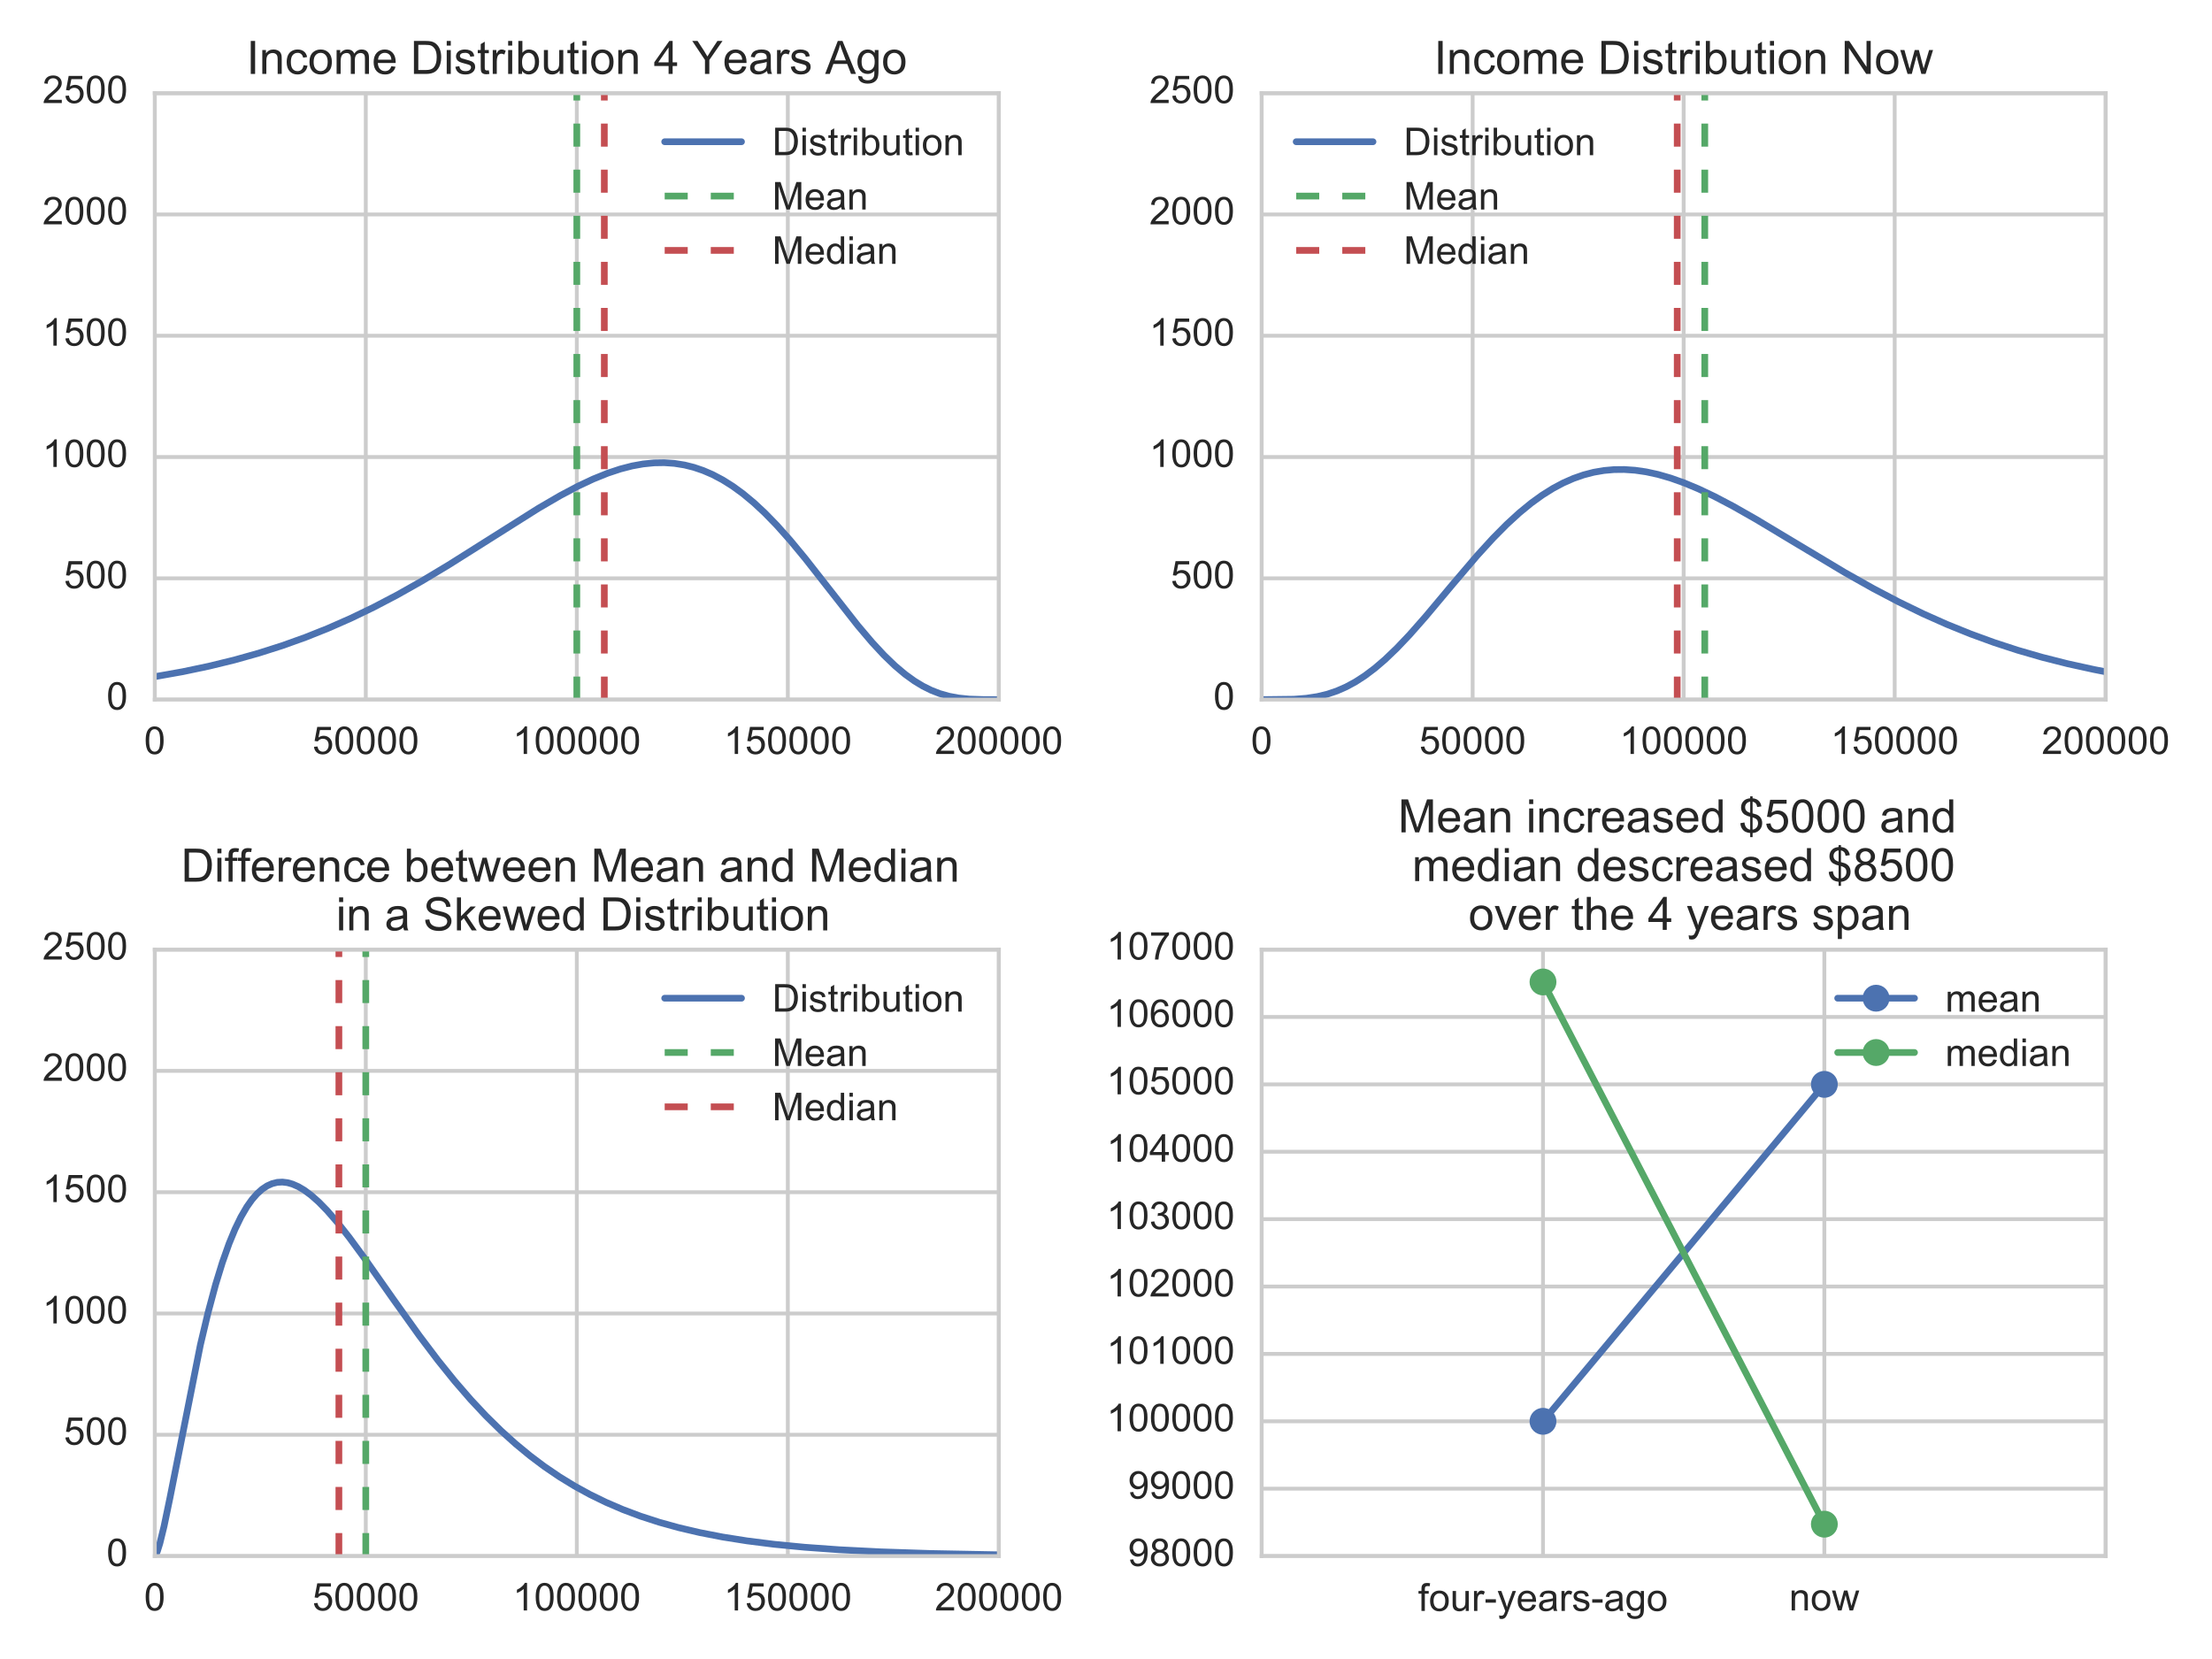 <?xml version="1.0" encoding="utf-8" standalone="no"?>
<!DOCTYPE svg PUBLIC "-//W3C//DTD SVG 1.1//EN"
  "http://www.w3.org/Graphics/SVG/1.1/DTD/svg11.dtd">
<!-- Created with matplotlib (http://matplotlib.org/) -->
<svg height="432pt" version="1.1" viewBox="0 0 576 432" width="576pt" xmlns="http://www.w3.org/2000/svg" xmlns:xlink="http://www.w3.org/1999/xlink">
 <defs>
  <style type="text/css">
*{stroke-linecap:butt;stroke-linejoin:round;stroke-miterlimit:100000;}
  </style>
 </defs>
 <g id="figure_1">
  <g id="patch_1">
   <path d="M 0 432 
L 576 432 
L 576 0 
L 0 0 
z
" style="fill:#ffffff;"/>
  </g>
  <g id="axes_1">
   <g id="patch_2">
    <path d="M 40.3 182.18 
L 260.1 182.18 
L 260.1 24.252 
L 40.3 24.252 
z
" style="fill:#ffffff;"/>
   </g>
   <g id="matplotlib.axis_1">
    <g id="xtick_1">
     <g id="line2d_1">
      <path clip-path="url(#p2435665e77)" d="M 40.3 182.18 
L 40.3 24.252 
" style="fill:none;stroke:#cccccc;stroke-linecap:round;"/>
     </g>
     <g id="line2d_2">
      <defs>
       <path d="M 0 0 
L 0 0 
" id="mca1594071c" style="stroke:#262626;"/>
      </defs>
      <g>
       <use style="fill:#262626;stroke:#262626;" x="40.3" xlink:href="#mca1594071c" y="182.18"/>
      </g>
     </g>
     <g id="line2d_3">
      <g>
       <use style="fill:#262626;stroke:#262626;" x="40.3" xlink:href="#mca1594071c" y="24.252"/>
      </g>
     </g>
     <g id="text_1">
      <!-- 0 -->
      <defs>
       <path d="M 4.156 35.297 
Q 4.156 48 6.766 55.734 
Q 9.375 63.484 14.516 67.672 
Q 19.672 71.875 27.484 71.875 
Q 33.25 71.875 37.594 69.547 
Q 41.938 67.234 44.766 62.859 
Q 47.609 58.5 49.219 52.219 
Q 50.828 45.953 50.828 35.297 
Q 50.828 22.703 48.234 14.969 
Q 45.656 7.234 40.5 3 
Q 35.359 -1.219 27.484 -1.219 
Q 17.141 -1.219 11.234 6.203 
Q 4.156 15.141 4.156 35.297 
M 13.188 35.297 
Q 13.188 17.672 17.312 11.828 
Q 21.438 6 27.484 6 
Q 33.547 6 37.672 11.859 
Q 41.797 17.719 41.797 35.297 
Q 41.797 52.984 37.672 58.781 
Q 33.547 64.594 27.391 64.594 
Q 21.344 64.594 17.719 59.469 
Q 13.188 52.938 13.188 35.297 
" id="ArialMT-30"/>
      </defs>
      <g style="fill:#262626;" transform="translate(37.52 196.338)scale(0.1 -0.1)">
       <use xlink:href="#ArialMT-30"/>
      </g>
     </g>
    </g>
    <g id="xtick_2">
     <g id="line2d_4">
      <path clip-path="url(#p2435665e77)" d="M 95.25 182.18 
L 95.25 24.252 
" style="fill:none;stroke:#cccccc;stroke-linecap:round;"/>
     </g>
     <g id="line2d_5">
      <g>
       <use style="fill:#262626;stroke:#262626;" x="95.25" xlink:href="#mca1594071c" y="182.18"/>
      </g>
     </g>
     <g id="line2d_6">
      <g>
       <use style="fill:#262626;stroke:#262626;" x="95.25" xlink:href="#mca1594071c" y="24.252"/>
      </g>
     </g>
     <g id="text_2">
      <!-- 50000 -->
      <defs>
       <path d="M 4.156 18.75 
L 13.375 19.531 
Q 14.406 12.797 18.141 9.391 
Q 21.875 6 27.156 6 
Q 33.5 6 37.891 10.781 
Q 42.281 15.578 42.281 23.484 
Q 42.281 31 38.062 35.344 
Q 33.844 39.703 27 39.703 
Q 22.75 39.703 19.328 37.766 
Q 15.922 35.844 13.969 32.766 
L 5.719 33.844 
L 12.641 70.609 
L 48.25 70.609 
L 48.25 62.203 
L 19.672 62.203 
L 15.828 42.969 
Q 22.266 47.469 29.344 47.469 
Q 38.719 47.469 45.156 40.969 
Q 51.609 34.469 51.609 24.266 
Q 51.609 14.547 45.953 7.469 
Q 39.062 -1.219 27.156 -1.219 
Q 17.391 -1.219 11.203 4.25 
Q 5.031 9.719 4.156 18.75 
" id="ArialMT-35"/>
      </defs>
      <g style="fill:#262626;" transform="translate(81.348 196.338)scale(0.1 -0.1)">
       <use xlink:href="#ArialMT-35"/>
       <use x="55.615" xlink:href="#ArialMT-30"/>
       <use x="111.23" xlink:href="#ArialMT-30"/>
       <use x="166.846" xlink:href="#ArialMT-30"/>
       <use x="222.461" xlink:href="#ArialMT-30"/>
      </g>
     </g>
    </g>
    <g id="xtick_3">
     <g id="line2d_7">
      <path clip-path="url(#p2435665e77)" d="M 150.2 182.18 
L 150.2 24.252 
" style="fill:none;stroke:#cccccc;stroke-linecap:round;"/>
     </g>
     <g id="line2d_8">
      <g>
       <use style="fill:#262626;stroke:#262626;" x="150.2" xlink:href="#mca1594071c" y="182.18"/>
      </g>
     </g>
     <g id="line2d_9">
      <g>
       <use style="fill:#262626;stroke:#262626;" x="150.2" xlink:href="#mca1594071c" y="24.252"/>
      </g>
     </g>
     <g id="text_3">
      <!-- 100000 -->
      <defs>
       <path d="M 37.25 0 
L 28.469 0 
L 28.469 56 
Q 25.297 52.984 20.141 49.953 
Q 14.984 46.922 10.891 45.406 
L 10.891 53.906 
Q 18.266 57.375 23.781 62.297 
Q 29.297 67.234 31.594 71.875 
L 37.25 71.875 
z
" id="ArialMT-31"/>
      </defs>
      <g style="fill:#262626;" transform="translate(133.517 196.338)scale(0.1 -0.1)">
       <use xlink:href="#ArialMT-31"/>
       <use x="55.615" xlink:href="#ArialMT-30"/>
       <use x="111.23" xlink:href="#ArialMT-30"/>
       <use x="166.846" xlink:href="#ArialMT-30"/>
       <use x="222.461" xlink:href="#ArialMT-30"/>
       <use x="278.076" xlink:href="#ArialMT-30"/>
      </g>
     </g>
    </g>
    <g id="xtick_4">
     <g id="line2d_10">
      <path clip-path="url(#p2435665e77)" d="M 205.15 182.18 
L 205.15 24.252 
" style="fill:none;stroke:#cccccc;stroke-linecap:round;"/>
     </g>
     <g id="line2d_11">
      <g>
       <use style="fill:#262626;stroke:#262626;" x="205.15" xlink:href="#mca1594071c" y="182.18"/>
      </g>
     </g>
     <g id="line2d_12">
      <g>
       <use style="fill:#262626;stroke:#262626;" x="205.15" xlink:href="#mca1594071c" y="24.252"/>
      </g>
     </g>
     <g id="text_4">
      <!-- 150000 -->
      <g style="fill:#262626;" transform="translate(188.467 196.338)scale(0.1 -0.1)">
       <use xlink:href="#ArialMT-31"/>
       <use x="55.615" xlink:href="#ArialMT-35"/>
       <use x="111.23" xlink:href="#ArialMT-30"/>
       <use x="166.846" xlink:href="#ArialMT-30"/>
       <use x="222.461" xlink:href="#ArialMT-30"/>
       <use x="278.076" xlink:href="#ArialMT-30"/>
      </g>
     </g>
    </g>
    <g id="xtick_5">
     <g id="line2d_13">
      <path clip-path="url(#p2435665e77)" d="M 260.1 182.18 
L 260.1 24.252 
" style="fill:none;stroke:#cccccc;stroke-linecap:round;"/>
     </g>
     <g id="line2d_14">
      <g>
       <use style="fill:#262626;stroke:#262626;" x="260.1" xlink:href="#mca1594071c" y="182.18"/>
      </g>
     </g>
     <g id="line2d_15">
      <g>
       <use style="fill:#262626;stroke:#262626;" x="260.1" xlink:href="#mca1594071c" y="24.252"/>
      </g>
     </g>
     <g id="text_5">
      <!-- 200000 -->
      <defs>
       <path d="M 50.344 8.453 
L 50.344 0 
L 3.031 0 
Q 2.938 3.172 4.047 6.109 
Q 5.859 10.938 9.828 15.625 
Q 13.812 20.312 21.344 26.469 
Q 33.016 36.031 37.109 41.625 
Q 41.219 47.219 41.219 52.203 
Q 41.219 57.422 37.469 61 
Q 33.734 64.594 27.734 64.594 
Q 21.391 64.594 17.578 60.781 
Q 13.766 56.984 13.719 50.25 
L 4.688 51.172 
Q 5.609 61.281 11.656 66.578 
Q 17.719 71.875 27.938 71.875 
Q 38.234 71.875 44.234 66.156 
Q 50.25 60.453 50.25 52 
Q 50.25 47.703 48.484 43.547 
Q 46.734 39.406 42.656 34.812 
Q 38.578 30.219 29.109 22.219 
Q 21.188 15.578 18.938 13.203 
Q 16.703 10.844 15.234 8.453 
z
" id="ArialMT-32"/>
      </defs>
      <g style="fill:#262626;" transform="translate(243.417 196.338)scale(0.1 -0.1)">
       <use xlink:href="#ArialMT-32"/>
       <use x="55.615" xlink:href="#ArialMT-30"/>
       <use x="111.23" xlink:href="#ArialMT-30"/>
       <use x="166.846" xlink:href="#ArialMT-30"/>
       <use x="222.461" xlink:href="#ArialMT-30"/>
       <use x="278.076" xlink:href="#ArialMT-30"/>
      </g>
     </g>
    </g>
   </g>
   <g id="matplotlib.axis_2">
    <g id="ytick_1">
     <g id="line2d_16">
      <path clip-path="url(#p2435665e77)" d="M 40.3 182.18 
L 260.1 182.18 
" style="fill:none;stroke:#cccccc;stroke-linecap:round;"/>
     </g>
     <g id="line2d_17">
      <g>
       <use style="fill:#262626;stroke:#262626;" x="40.3" xlink:href="#mca1594071c" y="182.18"/>
      </g>
     </g>
     <g id="line2d_18">
      <g>
       <use style="fill:#262626;stroke:#262626;" x="260.1" xlink:href="#mca1594071c" y="182.18"/>
      </g>
     </g>
     <g id="text_6">
      <!-- 0 -->
      <g style="fill:#262626;" transform="translate(27.739 184.765)scale(0.1 -0.1)">
       <use xlink:href="#ArialMT-30"/>
      </g>
     </g>
    </g>
    <g id="ytick_2">
     <g id="line2d_19">
      <path clip-path="url(#p2435665e77)" d="M 40.3 150.594 
L 260.1 150.594 
" style="fill:none;stroke:#cccccc;stroke-linecap:round;"/>
     </g>
     <g id="line2d_20">
      <g>
       <use style="fill:#262626;stroke:#262626;" x="40.3" xlink:href="#mca1594071c" y="150.594"/>
      </g>
     </g>
     <g id="line2d_21">
      <g>
       <use style="fill:#262626;stroke:#262626;" x="260.1" xlink:href="#mca1594071c" y="150.594"/>
      </g>
     </g>
     <g id="text_7">
      <!-- 500 -->
      <g style="fill:#262626;" transform="translate(16.617 153.179)scale(0.1 -0.1)">
       <use xlink:href="#ArialMT-35"/>
       <use x="55.615" xlink:href="#ArialMT-30"/>
       <use x="111.23" xlink:href="#ArialMT-30"/>
      </g>
     </g>
    </g>
    <g id="ytick_3">
     <g id="line2d_22">
      <path clip-path="url(#p2435665e77)" d="M 40.3 119.009 
L 260.1 119.009 
" style="fill:none;stroke:#cccccc;stroke-linecap:round;"/>
     </g>
     <g id="line2d_23">
      <g>
       <use style="fill:#262626;stroke:#262626;" x="40.3" xlink:href="#mca1594071c" y="119.009"/>
      </g>
     </g>
     <g id="line2d_24">
      <g>
       <use style="fill:#262626;stroke:#262626;" x="260.1" xlink:href="#mca1594071c" y="119.009"/>
      </g>
     </g>
     <g id="text_8">
      <!-- 1000 -->
      <g style="fill:#262626;" transform="translate(11.056 121.594)scale(0.1 -0.1)">
       <use xlink:href="#ArialMT-31"/>
       <use x="55.615" xlink:href="#ArialMT-30"/>
       <use x="111.23" xlink:href="#ArialMT-30"/>
       <use x="166.846" xlink:href="#ArialMT-30"/>
      </g>
     </g>
    </g>
    <g id="ytick_4">
     <g id="line2d_25">
      <path clip-path="url(#p2435665e77)" d="M 40.3 87.423 
L 260.1 87.423 
" style="fill:none;stroke:#cccccc;stroke-linecap:round;"/>
     </g>
     <g id="line2d_26">
      <g>
       <use style="fill:#262626;stroke:#262626;" x="40.3" xlink:href="#mca1594071c" y="87.423"/>
      </g>
     </g>
     <g id="line2d_27">
      <g>
       <use style="fill:#262626;stroke:#262626;" x="260.1" xlink:href="#mca1594071c" y="87.423"/>
      </g>
     </g>
     <g id="text_9">
      <!-- 1500 -->
      <g style="fill:#262626;" transform="translate(11.056 90.008)scale(0.1 -0.1)">
       <use xlink:href="#ArialMT-31"/>
       <use x="55.615" xlink:href="#ArialMT-35"/>
       <use x="111.23" xlink:href="#ArialMT-30"/>
       <use x="166.846" xlink:href="#ArialMT-30"/>
      </g>
     </g>
    </g>
    <g id="ytick_5">
     <g id="line2d_28">
      <path clip-path="url(#p2435665e77)" d="M 40.3 55.837 
L 260.1 55.837 
" style="fill:none;stroke:#cccccc;stroke-linecap:round;"/>
     </g>
     <g id="line2d_29">
      <g>
       <use style="fill:#262626;stroke:#262626;" x="40.3" xlink:href="#mca1594071c" y="55.837"/>
      </g>
     </g>
     <g id="line2d_30">
      <g>
       <use style="fill:#262626;stroke:#262626;" x="260.1" xlink:href="#mca1594071c" y="55.837"/>
      </g>
     </g>
     <g id="text_10">
      <!-- 2000 -->
      <g style="fill:#262626;" transform="translate(11.056 58.422)scale(0.1 -0.1)">
       <use xlink:href="#ArialMT-32"/>
       <use x="55.615" xlink:href="#ArialMT-30"/>
       <use x="111.23" xlink:href="#ArialMT-30"/>
       <use x="166.846" xlink:href="#ArialMT-30"/>
      </g>
     </g>
    </g>
    <g id="ytick_6">
     <g id="line2d_31">
      <path clip-path="url(#p2435665e77)" d="M 40.3 24.252 
L 260.1 24.252 
" style="fill:none;stroke:#cccccc;stroke-linecap:round;"/>
     </g>
     <g id="line2d_32">
      <g>
       <use style="fill:#262626;stroke:#262626;" x="40.3" xlink:href="#mca1594071c" y="24.252"/>
      </g>
     </g>
     <g id="line2d_33">
      <g>
       <use style="fill:#262626;stroke:#262626;" x="260.1" xlink:href="#mca1594071c" y="24.252"/>
      </g>
     </g>
     <g id="text_11">
      <!-- 2500 -->
      <g style="fill:#262626;" transform="translate(11.056 26.837)scale(0.1 -0.1)">
       <use xlink:href="#ArialMT-32"/>
       <use x="55.615" xlink:href="#ArialMT-35"/>
       <use x="111.23" xlink:href="#ArialMT-30"/>
       <use x="166.846" xlink:href="#ArialMT-30"/>
      </g>
     </g>
    </g>
   </g>
   <g id="line2d_34">
    <path clip-path="url(#p2435665e77)" d="M 40.3 176.205 
L 47.561 174.912 
L 54.381 173.479 
L 60.982 171.869 
L 67.362 170.079 
L 73.523 168.116 
L 79.464 165.989 
L 85.404 163.621 
L 91.345 161.005 
L 97.285 158.139 
L 103.446 154.911 
L 109.826 151.313 
L 116.867 147.084 
L 126.108 141.255 
L 140.189 132.369 
L 145.91 129.038 
L 150.53 126.592 
L 154.49 124.731 
L 158.231 123.222 
L 161.531 122.126 
L 164.611 121.331 
L 167.472 120.813 
L 170.332 120.526 
L 172.972 120.482 
L 175.612 120.665 
L 178.253 121.086 
L 180.673 121.691 
L 183.093 122.513 
L 185.513 123.555 
L 188.153 124.947 
L 190.794 126.607 
L 193.434 128.531 
L 196.294 130.906 
L 199.154 133.569 
L 202.235 136.733 
L 205.755 140.682 
L 209.715 145.466 
L 215.436 152.77 
L 223.357 162.865 
L 227.097 167.276 
L 230.177 170.594 
L 233.038 173.351 
L 235.678 175.577 
L 238.098 177.324 
L 240.298 178.658 
L 242.498 179.75 
L 244.699 180.606 
L 247.119 181.293 
L 249.539 181.746 
L 252.399 182.04 
L 256.14 182.168 
L 260.1 182.18 
L 260.1 182.18 
" style="fill:none;stroke:#4c72b0;stroke-linecap:round;stroke-width:1.75;"/>
   </g>
   <g id="line2d_35">
    <path clip-path="url(#p2435665e77)" d="M 150.2 182.18 
L 150.2 24.252 
" style="fill:none;stroke:#55a868;stroke-dasharray:6,6;stroke-dashoffset:0.0;stroke-width:1.75;"/>
   </g>
   <g id="line2d_36">
    <path clip-path="url(#p2435665e77)" d="M 157.365 182.18 
L 157.365 24.252 
" style="fill:none;stroke:#c44e52;stroke-dasharray:6,6;stroke-dashoffset:0.0;stroke-width:1.75;"/>
   </g>
   <g id="patch_3">
    <path d="M 40.3 182.18 
L 40.3 24.252 
" style="fill:none;stroke:#cccccc;stroke-linecap:square;stroke-linejoin:miter;"/>
   </g>
   <g id="patch_4">
    <path d="M 40.3 24.252 
L 260.1 24.252 
" style="fill:none;stroke:#cccccc;stroke-linecap:square;stroke-linejoin:miter;"/>
   </g>
   <g id="patch_5">
    <path d="M 260.1 182.18 
L 260.1 24.252 
" style="fill:none;stroke:#cccccc;stroke-linecap:square;stroke-linejoin:miter;"/>
   </g>
   <g id="patch_6">
    <path d="M 40.3 182.18 
L 260.1 182.18 
" style="fill:none;stroke:#cccccc;stroke-linecap:square;stroke-linejoin:miter;"/>
   </g>
   <g id="text_12">
    <!-- Income Distribution 4 Years Ago -->
    <defs>
     <path d="M 14.703 0 
L 6.547 0 
L 6.547 71.578 
L 15.328 71.578 
L 15.328 46.047 
Q 20.906 53.031 29.547 53.031 
Q 34.328 53.031 38.594 51.094 
Q 42.875 49.172 45.625 45.672 
Q 48.391 42.188 49.953 37.25 
Q 51.516 32.328 51.516 26.703 
Q 51.516 13.375 44.922 6.094 
Q 38.328 -1.172 29.109 -1.172 
Q 19.922 -1.172 14.703 6.5 
z
M 14.594 26.312 
Q 14.594 17 17.141 12.844 
Q 21.297 6.062 28.375 6.062 
Q 34.125 6.062 38.328 11.062 
Q 42.531 16.062 42.531 25.984 
Q 42.531 36.141 38.5 40.969 
Q 34.469 45.797 28.766 45.797 
Q 23 45.797 18.797 40.797 
Q 14.594 35.797 14.594 26.312 
" id="ArialMT-62"/>
     <path d="M 3.078 15.484 
L 11.766 16.844 
Q 12.5 11.625 15.844 8.844 
Q 19.188 6.062 25.203 6.062 
Q 31.25 6.062 34.172 8.516 
Q 37.109 10.984 37.109 14.312 
Q 37.109 17.281 34.516 19 
Q 32.719 20.172 25.531 21.969 
Q 15.875 24.422 12.141 26.203 
Q 8.406 27.984 6.469 31.125 
Q 4.547 34.281 4.547 38.094 
Q 4.547 41.547 6.125 44.5 
Q 7.719 47.469 10.453 49.422 
Q 12.5 50.922 16.031 51.969 
Q 19.578 53.031 23.641 53.031 
Q 29.734 53.031 34.344 51.266 
Q 38.969 49.516 41.156 46.5 
Q 43.359 43.5 44.188 38.484 
L 35.594 37.312 
Q 35.016 41.312 32.203 43.547 
Q 29.391 45.797 24.266 45.797 
Q 18.219 45.797 15.625 43.797 
Q 13.031 41.797 13.031 39.109 
Q 13.031 37.406 14.109 36.031 
Q 15.188 34.625 17.484 33.688 
Q 18.797 33.203 25.25 31.453 
Q 34.578 28.953 38.25 27.359 
Q 41.938 25.781 44.031 22.75 
Q 46.141 19.734 46.141 15.234 
Q 46.141 10.844 43.578 6.953 
Q 41.016 3.078 36.172 0.953 
Q 31.344 -1.172 25.25 -1.172 
Q 15.141 -1.172 9.844 3.031 
Q 4.547 7.234 3.078 15.484 
" id="ArialMT-73"/>
     <path d="M 6.594 0 
L 6.594 51.859 
L 14.453 51.859 
L 14.453 44.578 
Q 16.891 48.391 20.938 50.703 
Q 25 53.031 30.172 53.031 
Q 35.938 53.031 39.625 50.641 
Q 43.312 48.25 44.828 43.953 
Q 50.984 53.031 60.844 53.031 
Q 68.562 53.031 72.703 48.75 
Q 76.859 44.484 76.859 35.594 
L 76.859 0 
L 68.109 0 
L 68.109 32.672 
Q 68.109 37.938 67.25 40.25 
Q 66.406 42.578 64.156 43.984 
Q 61.922 45.406 58.891 45.406 
Q 53.422 45.406 49.797 41.766 
Q 46.188 38.141 46.188 30.125 
L 46.188 0 
L 37.406 0 
L 37.406 33.688 
Q 37.406 39.547 35.25 42.469 
Q 33.109 45.406 28.219 45.406 
Q 24.516 45.406 21.359 43.453 
Q 18.219 41.5 16.797 37.734 
Q 15.375 33.984 15.375 26.906 
L 15.375 0 
z
" id="ArialMT-6d"/>
     <path d="M 32.328 0 
L 32.328 17.141 
L 1.266 17.141 
L 1.266 25.203 
L 33.938 71.578 
L 41.109 71.578 
L 41.109 25.203 
L 50.781 25.203 
L 50.781 17.141 
L 41.109 17.141 
L 41.109 0 
z
M 32.328 25.203 
L 32.328 57.469 
L 9.906 25.203 
z
" id="ArialMT-34"/>
     <path d="M 6.641 61.469 
L 6.641 71.578 
L 15.438 71.578 
L 15.438 61.469 
z
M 6.641 0 
L 6.641 51.859 
L 15.438 51.859 
L 15.438 0 
z
" id="ArialMT-69"/>
     <path id="ArialMT-20"/>
     <path d="M 6.5 0 
L 6.5 51.859 
L 14.406 51.859 
L 14.406 44 
Q 17.438 49.516 20 51.266 
Q 22.562 53.031 25.641 53.031 
Q 30.078 53.031 34.672 50.203 
L 31.641 42.047 
Q 28.422 43.953 25.203 43.953 
Q 22.312 43.953 20.016 42.219 
Q 17.719 40.484 16.75 37.406 
Q 15.281 32.719 15.281 27.156 
L 15.281 0 
z
" id="ArialMT-72"/>
     <path d="M 40.438 19 
L 49.078 17.875 
Q 47.656 8.938 41.812 3.875 
Q 35.984 -1.172 27.484 -1.172 
Q 16.844 -1.172 10.375 5.781 
Q 3.906 12.75 3.906 25.734 
Q 3.906 34.125 6.688 40.422 
Q 9.469 46.734 15.156 49.875 
Q 20.844 53.031 27.547 53.031 
Q 35.984 53.031 41.359 48.75 
Q 46.734 44.484 48.25 36.625 
L 39.703 35.297 
Q 38.484 40.531 35.375 43.156 
Q 32.281 45.797 27.875 45.797 
Q 21.234 45.797 17.078 41.031 
Q 12.938 36.281 12.938 25.984 
Q 12.938 15.531 16.938 10.797 
Q 20.953 6.062 27.391 6.062 
Q 32.562 6.062 36.031 9.234 
Q 39.5 12.406 40.438 19 
" id="ArialMT-63"/>
     <path d="M 40.438 6.391 
Q 35.547 2.25 31.031 0.531 
Q 26.516 -1.172 21.344 -1.172 
Q 12.797 -1.172 8.203 3 
Q 3.609 7.172 3.609 13.672 
Q 3.609 17.484 5.344 20.625 
Q 7.078 23.781 9.891 25.688 
Q 12.703 27.594 16.219 28.562 
Q 18.797 29.25 24.031 29.891 
Q 34.672 31.156 39.703 32.906 
Q 39.75 34.719 39.75 35.203 
Q 39.75 40.578 37.25 42.781 
Q 33.891 45.75 27.25 45.75 
Q 21.047 45.75 18.094 43.578 
Q 15.141 41.406 13.719 35.891 
L 5.125 37.062 
Q 6.297 42.578 8.984 45.969 
Q 11.672 49.359 16.75 51.188 
Q 21.828 53.031 28.516 53.031 
Q 35.156 53.031 39.297 51.469 
Q 43.453 49.906 45.406 47.531 
Q 47.359 45.172 48.141 41.547 
Q 48.578 39.312 48.578 33.453 
L 48.578 21.734 
Q 48.578 9.469 49.141 6.219 
Q 49.703 2.984 51.375 0 
L 42.188 0 
Q 40.828 2.734 40.438 6.391 
M 39.703 26.031 
Q 34.906 24.078 25.344 22.703 
Q 19.922 21.922 17.672 20.938 
Q 15.438 19.969 14.203 18.094 
Q 12.984 16.219 12.984 13.922 
Q 12.984 10.406 15.641 8.062 
Q 18.312 5.719 23.438 5.719 
Q 28.516 5.719 32.469 7.938 
Q 36.422 10.156 38.281 14.016 
Q 39.703 17 39.703 22.797 
z
" id="ArialMT-61"/>
     <path d="M 42.094 16.703 
L 51.172 15.578 
Q 49.031 7.625 43.219 3.219 
Q 37.406 -1.172 28.375 -1.172 
Q 17 -1.172 10.328 5.828 
Q 3.656 12.844 3.656 25.484 
Q 3.656 38.578 10.391 45.797 
Q 17.141 53.031 27.875 53.031 
Q 38.281 53.031 44.875 45.953 
Q 51.469 38.875 51.469 26.031 
Q 51.469 25.25 51.422 23.688 
L 12.75 23.688 
Q 13.234 15.141 17.578 10.594 
Q 21.922 6.062 28.422 6.062 
Q 33.25 6.062 36.672 8.594 
Q 40.094 11.141 42.094 16.703 
M 13.234 30.906 
L 42.188 30.906 
Q 41.609 37.453 38.875 40.719 
Q 34.672 45.797 27.984 45.797 
Q 21.922 45.797 17.797 41.75 
Q 13.672 37.703 13.234 30.906 
" id="ArialMT-65"/>
     <path d="M 27.875 0 
L 27.875 30.328 
L 0.297 71.578 
L 11.812 71.578 
L 25.922 50 
Q 29.828 43.953 33.203 37.891 
Q 36.422 43.5 41.016 50.531 
L 54.891 71.578 
L 65.922 71.578 
L 37.359 30.328 
L 37.359 0 
z
" id="ArialMT-59"/>
     <path d="M -0.141 0 
L 27.344 71.578 
L 37.547 71.578 
L 66.844 0 
L 56.062 0 
L 47.703 21.688 
L 17.781 21.688 
L 9.906 0 
z
M 20.516 29.391 
L 44.781 29.391 
L 37.312 49.219 
Q 33.891 58.25 32.234 64.062 
Q 30.859 57.172 28.375 50.391 
z
" id="ArialMT-41"/>
     <path d="M 25.781 7.859 
L 27.047 0.094 
Q 23.344 -0.688 20.406 -0.688 
Q 15.625 -0.688 12.984 0.828 
Q 10.359 2.344 9.281 4.812 
Q 8.203 7.281 8.203 15.188 
L 8.203 45.016 
L 1.766 45.016 
L 1.766 51.859 
L 8.203 51.859 
L 8.203 64.703 
L 16.938 69.969 
L 16.938 51.859 
L 25.781 51.859 
L 25.781 45.016 
L 16.938 45.016 
L 16.938 14.703 
Q 16.938 10.938 17.406 9.859 
Q 17.875 8.797 18.922 8.156 
Q 19.969 7.516 21.922 7.516 
Q 23.391 7.516 25.781 7.859 
" id="ArialMT-74"/>
     <path d="M 6.594 0 
L 6.594 51.859 
L 14.5 51.859 
L 14.5 44.484 
Q 20.219 53.031 31 53.031 
Q 35.688 53.031 39.625 51.344 
Q 43.562 49.656 45.516 46.922 
Q 47.469 44.188 48.25 40.438 
Q 48.734 37.984 48.734 31.891 
L 48.734 0 
L 39.938 0 
L 39.938 31.547 
Q 39.938 36.922 38.906 39.578 
Q 37.891 42.234 35.281 43.812 
Q 32.672 45.406 29.156 45.406 
Q 23.531 45.406 19.453 41.844 
Q 15.375 38.281 15.375 28.328 
L 15.375 0 
z
" id="ArialMT-6e"/>
     <path d="M 3.328 25.922 
Q 3.328 40.328 11.328 47.266 
Q 18.016 53.031 27.641 53.031 
Q 38.328 53.031 45.109 46.016 
Q 51.906 39.016 51.906 26.656 
Q 51.906 16.656 48.906 10.906 
Q 45.906 5.172 40.156 2 
Q 34.422 -1.172 27.641 -1.172 
Q 16.75 -1.172 10.031 5.812 
Q 3.328 12.797 3.328 25.922 
M 12.359 25.922 
Q 12.359 15.969 16.703 11.016 
Q 21.047 6.062 27.641 6.062 
Q 34.188 6.062 38.531 11.031 
Q 42.875 16.016 42.875 26.219 
Q 42.875 35.844 38.5 40.797 
Q 34.125 45.75 27.641 45.75 
Q 21.047 45.75 16.703 40.812 
Q 12.359 35.891 12.359 25.922 
" id="ArialMT-6f"/>
     <path d="M 40.578 0 
L 40.578 7.625 
Q 34.516 -1.172 24.125 -1.172 
Q 19.531 -1.172 15.547 0.578 
Q 11.578 2.344 9.641 5 
Q 7.719 7.672 6.938 11.531 
Q 6.391 14.109 6.391 19.734 
L 6.391 51.859 
L 15.188 51.859 
L 15.188 23.094 
Q 15.188 16.219 15.719 13.812 
Q 16.547 10.359 19.234 8.375 
Q 21.922 6.391 25.875 6.391 
Q 29.828 6.391 33.297 8.422 
Q 36.766 10.453 38.203 13.938 
Q 39.656 17.438 39.656 24.078 
L 39.656 51.859 
L 48.438 51.859 
L 48.438 0 
z
" id="ArialMT-75"/>
     <path d="M 9.328 0 
L 9.328 71.578 
L 18.797 71.578 
L 18.797 0 
z
" id="ArialMT-49"/>
     <path d="M 4.984 -4.297 
L 13.531 -5.562 
Q 14.062 -9.516 16.5 -11.328 
Q 19.781 -13.766 25.438 -13.766 
Q 31.547 -13.766 34.859 -11.328 
Q 38.188 -8.891 39.359 -4.5 
Q 40.047 -1.812 39.984 6.781 
Q 34.234 0 25.641 0 
Q 14.938 0 9.078 7.719 
Q 3.219 15.438 3.219 26.219 
Q 3.219 33.641 5.906 39.906 
Q 8.594 46.188 13.688 49.609 
Q 18.797 53.031 25.688 53.031 
Q 34.859 53.031 40.828 45.609 
L 40.828 51.859 
L 48.922 51.859 
L 48.922 7.031 
Q 48.922 -5.078 46.453 -10.125 
Q 44 -15.188 38.641 -18.109 
Q 33.297 -21.047 25.484 -21.047 
Q 16.219 -21.047 10.5 -16.875 
Q 4.781 -12.703 4.984 -4.297 
M 12.25 26.859 
Q 12.25 16.656 16.297 11.969 
Q 20.359 7.281 26.469 7.281 
Q 32.516 7.281 36.609 11.938 
Q 40.719 16.609 40.719 26.562 
Q 40.719 36.078 36.5 40.906 
Q 32.281 45.75 26.312 45.75 
Q 20.453 45.75 16.344 40.984 
Q 12.25 36.234 12.25 26.859 
" id="ArialMT-67"/>
     <path d="M 7.719 0 
L 7.719 71.578 
L 32.375 71.578 
Q 40.719 71.578 45.125 70.562 
Q 51.266 69.141 55.609 65.438 
Q 61.281 60.641 64.078 53.188 
Q 66.891 45.75 66.891 36.188 
Q 66.891 28.031 64.984 21.734 
Q 63.094 15.438 60.109 11.297 
Q 57.125 7.172 53.578 4.797 
Q 50.047 2.438 45.047 1.219 
Q 40.047 0 33.547 0 
z
M 17.188 8.453 
L 32.469 8.453 
Q 39.547 8.453 43.578 9.766 
Q 47.609 11.078 50 13.484 
Q 53.375 16.844 55.25 22.531 
Q 57.125 28.219 57.125 36.328 
Q 57.125 47.562 53.438 53.594 
Q 49.75 59.625 44.484 61.672 
Q 40.672 63.141 32.234 63.141 
L 17.188 63.141 
z
" id="ArialMT-44"/>
    </defs>
    <g style="fill:#262626;" transform="translate(64.177 19.252)scale(0.12 -0.12)">
     <use xlink:href="#ArialMT-49"/>
     <use x="27.783" xlink:href="#ArialMT-6e"/>
     <use x="83.398" xlink:href="#ArialMT-63"/>
     <use x="133.398" xlink:href="#ArialMT-6f"/>
     <use x="189.014" xlink:href="#ArialMT-6d"/>
     <use x="272.314" xlink:href="#ArialMT-65"/>
     <use x="327.93" xlink:href="#ArialMT-20"/>
     <use x="355.713" xlink:href="#ArialMT-44"/>
     <use x="427.93" xlink:href="#ArialMT-69"/>
     <use x="450.146" xlink:href="#ArialMT-73"/>
     <use x="500.146" xlink:href="#ArialMT-74"/>
     <use x="527.93" xlink:href="#ArialMT-72"/>
     <use x="561.23" xlink:href="#ArialMT-69"/>
     <use x="583.447" xlink:href="#ArialMT-62"/>
     <use x="639.062" xlink:href="#ArialMT-75"/>
     <use x="694.678" xlink:href="#ArialMT-74"/>
     <use x="722.461" xlink:href="#ArialMT-69"/>
     <use x="744.678" xlink:href="#ArialMT-6f"/>
     <use x="800.293" xlink:href="#ArialMT-6e"/>
     <use x="855.908" xlink:href="#ArialMT-20"/>
     <use x="883.691" xlink:href="#ArialMT-34"/>
     <use x="939.307" xlink:href="#ArialMT-20"/>
     <use x="967.074" xlink:href="#ArialMT-59"/>
     <use x="1033.633" xlink:href="#ArialMT-65"/>
     <use x="1089.248" xlink:href="#ArialMT-61"/>
     <use x="1144.863" xlink:href="#ArialMT-72"/>
     <use x="1178.164" xlink:href="#ArialMT-73"/>
     <use x="1228.164" xlink:href="#ArialMT-20"/>
     <use x="1255.869" xlink:href="#ArialMT-41"/>
     <use x="1322.568" xlink:href="#ArialMT-67"/>
     <use x="1378.184" xlink:href="#ArialMT-6f"/>
    </g>
   </g>
   <g id="legend_1">
    <g id="line2d_37">
     <path d="M 173.083 36.909 
L 193.083 36.909 
" style="fill:none;stroke:#4c72b0;stroke-linecap:round;stroke-width:1.75;"/>
    </g>
    <g id="line2d_38"/>
    <g id="text_13">
     <!-- Distribution -->
     <g style="fill:#262626;" transform="translate(201.083 40.409)scale(0.1 -0.1)">
      <use xlink:href="#ArialMT-44"/>
      <use x="72.217" xlink:href="#ArialMT-69"/>
      <use x="94.434" xlink:href="#ArialMT-73"/>
      <use x="144.434" xlink:href="#ArialMT-74"/>
      <use x="172.217" xlink:href="#ArialMT-72"/>
      <use x="205.518" xlink:href="#ArialMT-69"/>
      <use x="227.734" xlink:href="#ArialMT-62"/>
      <use x="283.35" xlink:href="#ArialMT-75"/>
      <use x="338.965" xlink:href="#ArialMT-74"/>
      <use x="366.748" xlink:href="#ArialMT-69"/>
      <use x="388.965" xlink:href="#ArialMT-6f"/>
      <use x="444.58" xlink:href="#ArialMT-6e"/>
     </g>
    </g>
    <g id="line2d_39">
     <path d="M 173.083 51.055 
L 193.083 51.055 
" style="fill:none;stroke:#55a868;stroke-dasharray:6,6;stroke-dashoffset:0.0;stroke-width:1.75;"/>
    </g>
    <g id="line2d_40"/>
    <g id="text_14">
     <!-- Mean -->
     <defs>
      <path d="M 7.422 0 
L 7.422 71.578 
L 21.688 71.578 
L 38.625 20.906 
Q 40.969 13.812 42.047 10.297 
Q 43.266 14.203 45.844 21.781 
L 62.984 71.578 
L 75.734 71.578 
L 75.734 0 
L 66.609 0 
L 66.609 59.906 
L 45.797 0 
L 37.25 0 
L 16.547 60.938 
L 16.547 0 
z
" id="ArialMT-4d"/>
     </defs>
     <g style="fill:#262626;" transform="translate(201.083 54.555)scale(0.1 -0.1)">
      <use xlink:href="#ArialMT-4d"/>
      <use x="83.301" xlink:href="#ArialMT-65"/>
      <use x="138.916" xlink:href="#ArialMT-61"/>
      <use x="194.531" xlink:href="#ArialMT-6e"/>
     </g>
    </g>
    <g id="line2d_41">
     <path d="M 173.083 65.2 
L 193.083 65.2 
" style="fill:none;stroke:#c44e52;stroke-dasharray:6,6;stroke-dashoffset:0.0;stroke-width:1.75;"/>
    </g>
    <g id="line2d_42"/>
    <g id="text_15">
     <!-- Median -->
     <defs>
      <path d="M 40.234 0 
L 40.234 6.547 
Q 35.297 -1.172 25.734 -1.172 
Q 19.531 -1.172 14.328 2.25 
Q 9.125 5.672 6.266 11.797 
Q 3.422 17.922 3.422 25.875 
Q 3.422 33.641 6 39.969 
Q 8.594 46.297 13.766 49.656 
Q 18.953 53.031 25.344 53.031 
Q 30.031 53.031 33.688 51.047 
Q 37.359 49.078 39.656 45.906 
L 39.656 71.578 
L 48.391 71.578 
L 48.391 0 
z
M 12.453 25.875 
Q 12.453 15.922 16.641 10.984 
Q 20.844 6.062 26.562 6.062 
Q 32.328 6.062 36.344 10.766 
Q 40.375 15.484 40.375 25.141 
Q 40.375 35.797 36.266 40.766 
Q 32.172 45.75 26.172 45.75 
Q 20.312 45.75 16.375 40.969 
Q 12.453 36.188 12.453 25.875 
" id="ArialMT-64"/>
     </defs>
     <g style="fill:#262626;" transform="translate(201.083 68.7)scale(0.1 -0.1)">
      <use xlink:href="#ArialMT-4d"/>
      <use x="83.301" xlink:href="#ArialMT-65"/>
      <use x="138.916" xlink:href="#ArialMT-64"/>
      <use x="194.531" xlink:href="#ArialMT-69"/>
      <use x="216.748" xlink:href="#ArialMT-61"/>
      <use x="272.363" xlink:href="#ArialMT-6e"/>
     </g>
    </g>
   </g>
  </g>
  <g id="axes_2">
   <g id="patch_7">
    <path d="M 328.525 182.18 
L 548.325 182.18 
L 548.325 24.252 
L 328.525 24.252 
z
" style="fill:#ffffff;"/>
   </g>
   <g id="matplotlib.axis_3">
    <g id="xtick_6">
     <g id="line2d_43">
      <path clip-path="url(#p2f8ed3ed8a)" d="M 328.525 182.18 
L 328.525 24.252 
" style="fill:none;stroke:#cccccc;stroke-linecap:round;"/>
     </g>
     <g id="line2d_44">
      <g>
       <use style="fill:#262626;stroke:#262626;" x="328.525" xlink:href="#mca1594071c" y="182.18"/>
      </g>
     </g>
     <g id="line2d_45">
      <g>
       <use style="fill:#262626;stroke:#262626;" x="328.525" xlink:href="#mca1594071c" y="24.252"/>
      </g>
     </g>
     <g id="text_16">
      <!-- 0 -->
      <g style="fill:#262626;" transform="translate(325.745 196.338)scale(0.1 -0.1)">
       <use xlink:href="#ArialMT-30"/>
      </g>
     </g>
    </g>
    <g id="xtick_7">
     <g id="line2d_46">
      <path clip-path="url(#p2f8ed3ed8a)" d="M 383.475 182.18 
L 383.475 24.252 
" style="fill:none;stroke:#cccccc;stroke-linecap:round;"/>
     </g>
     <g id="line2d_47">
      <g>
       <use style="fill:#262626;stroke:#262626;" x="383.475" xlink:href="#mca1594071c" y="182.18"/>
      </g>
     </g>
     <g id="line2d_48">
      <g>
       <use style="fill:#262626;stroke:#262626;" x="383.475" xlink:href="#mca1594071c" y="24.252"/>
      </g>
     </g>
     <g id="text_17">
      <!-- 50000 -->
      <g style="fill:#262626;" transform="translate(369.573 196.338)scale(0.1 -0.1)">
       <use xlink:href="#ArialMT-35"/>
       <use x="55.615" xlink:href="#ArialMT-30"/>
       <use x="111.23" xlink:href="#ArialMT-30"/>
       <use x="166.846" xlink:href="#ArialMT-30"/>
       <use x="222.461" xlink:href="#ArialMT-30"/>
      </g>
     </g>
    </g>
    <g id="xtick_8">
     <g id="line2d_49">
      <path clip-path="url(#p2f8ed3ed8a)" d="M 438.425 182.18 
L 438.425 24.252 
" style="fill:none;stroke:#cccccc;stroke-linecap:round;"/>
     </g>
     <g id="line2d_50">
      <g>
       <use style="fill:#262626;stroke:#262626;" x="438.425" xlink:href="#mca1594071c" y="182.18"/>
      </g>
     </g>
     <g id="line2d_51">
      <g>
       <use style="fill:#262626;stroke:#262626;" x="438.425" xlink:href="#mca1594071c" y="24.252"/>
      </g>
     </g>
     <g id="text_18">
      <!-- 100000 -->
      <g style="fill:#262626;" transform="translate(421.742 196.338)scale(0.1 -0.1)">
       <use xlink:href="#ArialMT-31"/>
       <use x="55.615" xlink:href="#ArialMT-30"/>
       <use x="111.23" xlink:href="#ArialMT-30"/>
       <use x="166.846" xlink:href="#ArialMT-30"/>
       <use x="222.461" xlink:href="#ArialMT-30"/>
       <use x="278.076" xlink:href="#ArialMT-30"/>
      </g>
     </g>
    </g>
    <g id="xtick_9">
     <g id="line2d_52">
      <path clip-path="url(#p2f8ed3ed8a)" d="M 493.375 182.18 
L 493.375 24.252 
" style="fill:none;stroke:#cccccc;stroke-linecap:round;"/>
     </g>
     <g id="line2d_53">
      <g>
       <use style="fill:#262626;stroke:#262626;" x="493.375" xlink:href="#mca1594071c" y="182.18"/>
      </g>
     </g>
     <g id="line2d_54">
      <g>
       <use style="fill:#262626;stroke:#262626;" x="493.375" xlink:href="#mca1594071c" y="24.252"/>
      </g>
     </g>
     <g id="text_19">
      <!-- 150000 -->
      <g style="fill:#262626;" transform="translate(476.692 196.338)scale(0.1 -0.1)">
       <use xlink:href="#ArialMT-31"/>
       <use x="55.615" xlink:href="#ArialMT-35"/>
       <use x="111.23" xlink:href="#ArialMT-30"/>
       <use x="166.846" xlink:href="#ArialMT-30"/>
       <use x="222.461" xlink:href="#ArialMT-30"/>
       <use x="278.076" xlink:href="#ArialMT-30"/>
      </g>
     </g>
    </g>
    <g id="xtick_10">
     <g id="line2d_55">
      <path clip-path="url(#p2f8ed3ed8a)" d="M 548.325 182.18 
L 548.325 24.252 
" style="fill:none;stroke:#cccccc;stroke-linecap:round;"/>
     </g>
     <g id="line2d_56">
      <g>
       <use style="fill:#262626;stroke:#262626;" x="548.325" xlink:href="#mca1594071c" y="182.18"/>
      </g>
     </g>
     <g id="line2d_57">
      <g>
       <use style="fill:#262626;stroke:#262626;" x="548.325" xlink:href="#mca1594071c" y="24.252"/>
      </g>
     </g>
     <g id="text_20">
      <!-- 200000 -->
      <g style="fill:#262626;" transform="translate(531.642 196.338)scale(0.1 -0.1)">
       <use xlink:href="#ArialMT-32"/>
       <use x="55.615" xlink:href="#ArialMT-30"/>
       <use x="111.23" xlink:href="#ArialMT-30"/>
       <use x="166.846" xlink:href="#ArialMT-30"/>
       <use x="222.461" xlink:href="#ArialMT-30"/>
       <use x="278.076" xlink:href="#ArialMT-30"/>
      </g>
     </g>
    </g>
   </g>
   <g id="matplotlib.axis_4">
    <g id="ytick_7">
     <g id="line2d_58">
      <path clip-path="url(#p2f8ed3ed8a)" d="M 328.525 182.18 
L 548.325 182.18 
" style="fill:none;stroke:#cccccc;stroke-linecap:round;"/>
     </g>
     <g id="line2d_59">
      <g>
       <use style="fill:#262626;stroke:#262626;" x="328.525" xlink:href="#mca1594071c" y="182.18"/>
      </g>
     </g>
     <g id="line2d_60">
      <g>
       <use style="fill:#262626;stroke:#262626;" x="548.325" xlink:href="#mca1594071c" y="182.18"/>
      </g>
     </g>
     <g id="text_21">
      <!-- 0 -->
      <g style="fill:#262626;" transform="translate(315.964 184.765)scale(0.1 -0.1)">
       <use xlink:href="#ArialMT-30"/>
      </g>
     </g>
    </g>
    <g id="ytick_8">
     <g id="line2d_61">
      <path clip-path="url(#p2f8ed3ed8a)" d="M 328.525 150.594 
L 548.325 150.594 
" style="fill:none;stroke:#cccccc;stroke-linecap:round;"/>
     </g>
     <g id="line2d_62">
      <g>
       <use style="fill:#262626;stroke:#262626;" x="328.525" xlink:href="#mca1594071c" y="150.594"/>
      </g>
     </g>
     <g id="line2d_63">
      <g>
       <use style="fill:#262626;stroke:#262626;" x="548.325" xlink:href="#mca1594071c" y="150.594"/>
      </g>
     </g>
     <g id="text_22">
      <!-- 500 -->
      <g style="fill:#262626;" transform="translate(304.842 153.179)scale(0.1 -0.1)">
       <use xlink:href="#ArialMT-35"/>
       <use x="55.615" xlink:href="#ArialMT-30"/>
       <use x="111.23" xlink:href="#ArialMT-30"/>
      </g>
     </g>
    </g>
    <g id="ytick_9">
     <g id="line2d_64">
      <path clip-path="url(#p2f8ed3ed8a)" d="M 328.525 119.009 
L 548.325 119.009 
" style="fill:none;stroke:#cccccc;stroke-linecap:round;"/>
     </g>
     <g id="line2d_65">
      <g>
       <use style="fill:#262626;stroke:#262626;" x="328.525" xlink:href="#mca1594071c" y="119.009"/>
      </g>
     </g>
     <g id="line2d_66">
      <g>
       <use style="fill:#262626;stroke:#262626;" x="548.325" xlink:href="#mca1594071c" y="119.009"/>
      </g>
     </g>
     <g id="text_23">
      <!-- 1000 -->
      <g style="fill:#262626;" transform="translate(299.281 121.594)scale(0.1 -0.1)">
       <use xlink:href="#ArialMT-31"/>
       <use x="55.615" xlink:href="#ArialMT-30"/>
       <use x="111.23" xlink:href="#ArialMT-30"/>
       <use x="166.846" xlink:href="#ArialMT-30"/>
      </g>
     </g>
    </g>
    <g id="ytick_10">
     <g id="line2d_67">
      <path clip-path="url(#p2f8ed3ed8a)" d="M 328.525 87.423 
L 548.325 87.423 
" style="fill:none;stroke:#cccccc;stroke-linecap:round;"/>
     </g>
     <g id="line2d_68">
      <g>
       <use style="fill:#262626;stroke:#262626;" x="328.525" xlink:href="#mca1594071c" y="87.423"/>
      </g>
     </g>
     <g id="line2d_69">
      <g>
       <use style="fill:#262626;stroke:#262626;" x="548.325" xlink:href="#mca1594071c" y="87.423"/>
      </g>
     </g>
     <g id="text_24">
      <!-- 1500 -->
      <g style="fill:#262626;" transform="translate(299.281 90.008)scale(0.1 -0.1)">
       <use xlink:href="#ArialMT-31"/>
       <use x="55.615" xlink:href="#ArialMT-35"/>
       <use x="111.23" xlink:href="#ArialMT-30"/>
       <use x="166.846" xlink:href="#ArialMT-30"/>
      </g>
     </g>
    </g>
    <g id="ytick_11">
     <g id="line2d_70">
      <path clip-path="url(#p2f8ed3ed8a)" d="M 328.525 55.837 
L 548.325 55.837 
" style="fill:none;stroke:#cccccc;stroke-linecap:round;"/>
     </g>
     <g id="line2d_71">
      <g>
       <use style="fill:#262626;stroke:#262626;" x="328.525" xlink:href="#mca1594071c" y="55.837"/>
      </g>
     </g>
     <g id="line2d_72">
      <g>
       <use style="fill:#262626;stroke:#262626;" x="548.325" xlink:href="#mca1594071c" y="55.837"/>
      </g>
     </g>
     <g id="text_25">
      <!-- 2000 -->
      <g style="fill:#262626;" transform="translate(299.281 58.422)scale(0.1 -0.1)">
       <use xlink:href="#ArialMT-32"/>
       <use x="55.615" xlink:href="#ArialMT-30"/>
       <use x="111.23" xlink:href="#ArialMT-30"/>
       <use x="166.846" xlink:href="#ArialMT-30"/>
      </g>
     </g>
    </g>
    <g id="ytick_12">
     <g id="line2d_73">
      <path clip-path="url(#p2f8ed3ed8a)" d="M 328.525 24.252 
L 548.325 24.252 
" style="fill:none;stroke:#cccccc;stroke-linecap:round;"/>
     </g>
     <g id="line2d_74">
      <g>
       <use style="fill:#262626;stroke:#262626;" x="328.525" xlink:href="#mca1594071c" y="24.252"/>
      </g>
     </g>
     <g id="line2d_75">
      <g>
       <use style="fill:#262626;stroke:#262626;" x="548.325" xlink:href="#mca1594071c" y="24.252"/>
      </g>
     </g>
     <g id="text_26">
      <!-- 2500 -->
      <g style="fill:#262626;" transform="translate(299.281 26.837)scale(0.1 -0.1)">
       <use xlink:href="#ArialMT-32"/>
       <use x="55.615" xlink:href="#ArialMT-35"/>
       <use x="111.23" xlink:href="#ArialMT-30"/>
       <use x="166.846" xlink:href="#ArialMT-30"/>
      </g>
     </g>
    </g>
   </g>
   <g id="line2d_76">
    <path clip-path="url(#p2f8ed3ed8a)" d="M 328.525 182.18 
L 336.886 182.079 
L 340.186 181.823 
L 343.046 181.384 
L 345.687 180.745 
L 348.107 179.928 
L 350.527 178.869 
L 352.947 177.559 
L 355.367 175.995 
L 358.008 174.008 
L 360.648 171.746 
L 363.728 168.796 
L 367.029 165.323 
L 371.209 160.581 
L 378.25 152.18 
L 384.63 144.692 
L 388.81 140.114 
L 392.331 136.563 
L 395.631 133.539 
L 398.711 131.015 
L 401.572 128.946 
L 404.432 127.154 
L 407.072 125.75 
L 409.712 124.588 
L 412.353 123.665 
L 414.993 122.978 
L 417.633 122.52 
L 420.273 122.283 
L 422.914 122.255 
L 425.774 122.45 
L 428.634 122.863 
L 431.714 123.532 
L 435.015 124.483 
L 438.535 125.735 
L 442.275 127.297 
L 446.456 129.28 
L 451.296 131.823 
L 457.237 135.202 
L 466.258 140.619 
L 480.339 149.057 
L 487.819 153.267 
L 494.42 156.734 
L 500.801 159.834 
L 506.961 162.576 
L 513.122 165.07 
L 519.282 167.316 
L 525.443 169.325 
L 531.823 171.168 
L 538.424 172.839 
L 545.245 174.334 
L 548.325 174.938 
L 548.325 174.938 
" style="fill:none;stroke:#4c72b0;stroke-linecap:round;stroke-width:1.75;"/>
   </g>
   <g id="line2d_77">
    <path clip-path="url(#p2f8ed3ed8a)" d="M 443.92 182.18 
L 443.92 24.252 
" style="fill:none;stroke:#55a868;stroke-dasharray:6,6;stroke-dashoffset:0.0;stroke-width:1.75;"/>
   </g>
   <g id="line2d_78">
    <path clip-path="url(#p2f8ed3ed8a)" d="M 436.747 182.18 
L 436.747 24.252 
" style="fill:none;stroke:#c44e52;stroke-dasharray:6,6;stroke-dashoffset:0.0;stroke-width:1.75;"/>
   </g>
   <g id="patch_8">
    <path d="M 328.525 182.18 
L 328.525 24.252 
" style="fill:none;stroke:#cccccc;stroke-linecap:square;stroke-linejoin:miter;"/>
   </g>
   <g id="patch_9">
    <path d="M 328.525 24.252 
L 548.325 24.252 
" style="fill:none;stroke:#cccccc;stroke-linecap:square;stroke-linejoin:miter;"/>
   </g>
   <g id="patch_10">
    <path d="M 548.325 182.18 
L 548.325 24.252 
" style="fill:none;stroke:#cccccc;stroke-linecap:square;stroke-linejoin:miter;"/>
   </g>
   <g id="patch_11">
    <path d="M 328.525 182.18 
L 548.325 182.18 
" style="fill:none;stroke:#cccccc;stroke-linecap:square;stroke-linejoin:miter;"/>
   </g>
   <g id="text_27">
    <!-- Income Distribution Now -->
    <defs>
     <path d="M 16.156 0 
L 0.297 51.859 
L 9.375 51.859 
L 17.625 21.922 
L 20.703 10.797 
Q 20.906 11.625 23.391 21.484 
L 31.641 51.859 
L 40.672 51.859 
L 48.438 21.781 
L 51.031 11.859 
L 54 21.875 
L 62.891 51.859 
L 71.438 51.859 
L 55.219 0 
L 46.094 0 
L 37.844 31.062 
L 35.844 39.891 
L 25.344 0 
z
" id="ArialMT-77"/>
     <path d="M 7.625 0 
L 7.625 71.578 
L 17.328 71.578 
L 54.938 15.375 
L 54.938 71.578 
L 64.016 71.578 
L 64.016 0 
L 54.297 0 
L 16.703 56.25 
L 16.703 0 
z
" id="ArialMT-4e"/>
    </defs>
    <g style="fill:#262626;" transform="translate(373.404 19.252)scale(0.12 -0.12)">
     <use xlink:href="#ArialMT-49"/>
     <use x="27.783" xlink:href="#ArialMT-6e"/>
     <use x="83.398" xlink:href="#ArialMT-63"/>
     <use x="133.398" xlink:href="#ArialMT-6f"/>
     <use x="189.014" xlink:href="#ArialMT-6d"/>
     <use x="272.314" xlink:href="#ArialMT-65"/>
     <use x="327.93" xlink:href="#ArialMT-20"/>
     <use x="355.713" xlink:href="#ArialMT-44"/>
     <use x="427.93" xlink:href="#ArialMT-69"/>
     <use x="450.146" xlink:href="#ArialMT-73"/>
     <use x="500.146" xlink:href="#ArialMT-74"/>
     <use x="527.93" xlink:href="#ArialMT-72"/>
     <use x="561.23" xlink:href="#ArialMT-69"/>
     <use x="583.447" xlink:href="#ArialMT-62"/>
     <use x="639.062" xlink:href="#ArialMT-75"/>
     <use x="694.678" xlink:href="#ArialMT-74"/>
     <use x="722.461" xlink:href="#ArialMT-69"/>
     <use x="744.678" xlink:href="#ArialMT-6f"/>
     <use x="800.293" xlink:href="#ArialMT-6e"/>
     <use x="855.908" xlink:href="#ArialMT-20"/>
     <use x="883.691" xlink:href="#ArialMT-4e"/>
     <use x="955.908" xlink:href="#ArialMT-6f"/>
     <use x="1011.523" xlink:href="#ArialMT-77"/>
    </g>
   </g>
   <g id="legend_2">
    <g id="line2d_79">
     <path d="M 337.525 36.909 
L 357.525 36.909 
" style="fill:none;stroke:#4c72b0;stroke-linecap:round;stroke-width:1.75;"/>
    </g>
    <g id="line2d_80"/>
    <g id="text_28">
     <!-- Distribution -->
     <g style="fill:#262626;" transform="translate(365.525 40.409)scale(0.1 -0.1)">
      <use xlink:href="#ArialMT-44"/>
      <use x="72.217" xlink:href="#ArialMT-69"/>
      <use x="94.434" xlink:href="#ArialMT-73"/>
      <use x="144.434" xlink:href="#ArialMT-74"/>
      <use x="172.217" xlink:href="#ArialMT-72"/>
      <use x="205.518" xlink:href="#ArialMT-69"/>
      <use x="227.734" xlink:href="#ArialMT-62"/>
      <use x="283.35" xlink:href="#ArialMT-75"/>
      <use x="338.965" xlink:href="#ArialMT-74"/>
      <use x="366.748" xlink:href="#ArialMT-69"/>
      <use x="388.965" xlink:href="#ArialMT-6f"/>
      <use x="444.58" xlink:href="#ArialMT-6e"/>
     </g>
    </g>
    <g id="line2d_81">
     <path d="M 337.525 51.055 
L 357.525 51.055 
" style="fill:none;stroke:#55a868;stroke-dasharray:6,6;stroke-dashoffset:0.0;stroke-width:1.75;"/>
    </g>
    <g id="line2d_82"/>
    <g id="text_29">
     <!-- Mean -->
     <g style="fill:#262626;" transform="translate(365.525 54.555)scale(0.1 -0.1)">
      <use xlink:href="#ArialMT-4d"/>
      <use x="83.301" xlink:href="#ArialMT-65"/>
      <use x="138.916" xlink:href="#ArialMT-61"/>
      <use x="194.531" xlink:href="#ArialMT-6e"/>
     </g>
    </g>
    <g id="line2d_83">
     <path d="M 337.525 65.2 
L 357.525 65.2 
" style="fill:none;stroke:#c44e52;stroke-dasharray:6,6;stroke-dashoffset:0.0;stroke-width:1.75;"/>
    </g>
    <g id="line2d_84"/>
    <g id="text_30">
     <!-- Median -->
     <g style="fill:#262626;" transform="translate(365.525 68.7)scale(0.1 -0.1)">
      <use xlink:href="#ArialMT-4d"/>
      <use x="83.301" xlink:href="#ArialMT-65"/>
      <use x="138.916" xlink:href="#ArialMT-64"/>
      <use x="194.531" xlink:href="#ArialMT-69"/>
      <use x="216.748" xlink:href="#ArialMT-61"/>
      <use x="272.363" xlink:href="#ArialMT-6e"/>
     </g>
    </g>
   </g>
  </g>
  <g id="axes_3">
   <g id="patch_12">
    <path d="M 40.3 405.2 
L 260.1 405.2 
L 260.1 247.272 
L 40.3 247.272 
z
" style="fill:#ffffff;"/>
   </g>
   <g id="matplotlib.axis_5">
    <g id="xtick_11">
     <g id="line2d_85">
      <path clip-path="url(#pc157cd15b3)" d="M 40.3 405.2 
L 40.3 247.272 
" style="fill:none;stroke:#cccccc;stroke-linecap:round;"/>
     </g>
     <g id="line2d_86">
      <g>
       <use style="fill:#262626;stroke:#262626;" x="40.3" xlink:href="#mca1594071c" y="405.2"/>
      </g>
     </g>
     <g id="line2d_87">
      <g>
       <use style="fill:#262626;stroke:#262626;" x="40.3" xlink:href="#mca1594071c" y="247.272"/>
      </g>
     </g>
     <g id="text_31">
      <!-- 0 -->
      <g style="fill:#262626;" transform="translate(37.52 419.358)scale(0.1 -0.1)">
       <use xlink:href="#ArialMT-30"/>
      </g>
     </g>
    </g>
    <g id="xtick_12">
     <g id="line2d_88">
      <path clip-path="url(#pc157cd15b3)" d="M 95.25 405.2 
L 95.25 247.272 
" style="fill:none;stroke:#cccccc;stroke-linecap:round;"/>
     </g>
     <g id="line2d_89">
      <g>
       <use style="fill:#262626;stroke:#262626;" x="95.25" xlink:href="#mca1594071c" y="405.2"/>
      </g>
     </g>
     <g id="line2d_90">
      <g>
       <use style="fill:#262626;stroke:#262626;" x="95.25" xlink:href="#mca1594071c" y="247.272"/>
      </g>
     </g>
     <g id="text_32">
      <!-- 50000 -->
      <g style="fill:#262626;" transform="translate(81.348 419.358)scale(0.1 -0.1)">
       <use xlink:href="#ArialMT-35"/>
       <use x="55.615" xlink:href="#ArialMT-30"/>
       <use x="111.23" xlink:href="#ArialMT-30"/>
       <use x="166.846" xlink:href="#ArialMT-30"/>
       <use x="222.461" xlink:href="#ArialMT-30"/>
      </g>
     </g>
    </g>
    <g id="xtick_13">
     <g id="line2d_91">
      <path clip-path="url(#pc157cd15b3)" d="M 150.2 405.2 
L 150.2 247.272 
" style="fill:none;stroke:#cccccc;stroke-linecap:round;"/>
     </g>
     <g id="line2d_92">
      <g>
       <use style="fill:#262626;stroke:#262626;" x="150.2" xlink:href="#mca1594071c" y="405.2"/>
      </g>
     </g>
     <g id="line2d_93">
      <g>
       <use style="fill:#262626;stroke:#262626;" x="150.2" xlink:href="#mca1594071c" y="247.272"/>
      </g>
     </g>
     <g id="text_33">
      <!-- 100000 -->
      <g style="fill:#262626;" transform="translate(133.517 419.358)scale(0.1 -0.1)">
       <use xlink:href="#ArialMT-31"/>
       <use x="55.615" xlink:href="#ArialMT-30"/>
       <use x="111.23" xlink:href="#ArialMT-30"/>
       <use x="166.846" xlink:href="#ArialMT-30"/>
       <use x="222.461" xlink:href="#ArialMT-30"/>
       <use x="278.076" xlink:href="#ArialMT-30"/>
      </g>
     </g>
    </g>
    <g id="xtick_14">
     <g id="line2d_94">
      <path clip-path="url(#pc157cd15b3)" d="M 205.15 405.2 
L 205.15 247.272 
" style="fill:none;stroke:#cccccc;stroke-linecap:round;"/>
     </g>
     <g id="line2d_95">
      <g>
       <use style="fill:#262626;stroke:#262626;" x="205.15" xlink:href="#mca1594071c" y="405.2"/>
      </g>
     </g>
     <g id="line2d_96">
      <g>
       <use style="fill:#262626;stroke:#262626;" x="205.15" xlink:href="#mca1594071c" y="247.272"/>
      </g>
     </g>
     <g id="text_34">
      <!-- 150000 -->
      <g style="fill:#262626;" transform="translate(188.467 419.358)scale(0.1 -0.1)">
       <use xlink:href="#ArialMT-31"/>
       <use x="55.615" xlink:href="#ArialMT-35"/>
       <use x="111.23" xlink:href="#ArialMT-30"/>
       <use x="166.846" xlink:href="#ArialMT-30"/>
       <use x="222.461" xlink:href="#ArialMT-30"/>
       <use x="278.076" xlink:href="#ArialMT-30"/>
      </g>
     </g>
    </g>
    <g id="xtick_15">
     <g id="line2d_97">
      <path clip-path="url(#pc157cd15b3)" d="M 260.1 405.2 
L 260.1 247.272 
" style="fill:none;stroke:#cccccc;stroke-linecap:round;"/>
     </g>
     <g id="line2d_98">
      <g>
       <use style="fill:#262626;stroke:#262626;" x="260.1" xlink:href="#mca1594071c" y="405.2"/>
      </g>
     </g>
     <g id="line2d_99">
      <g>
       <use style="fill:#262626;stroke:#262626;" x="260.1" xlink:href="#mca1594071c" y="247.272"/>
      </g>
     </g>
     <g id="text_35">
      <!-- 200000 -->
      <g style="fill:#262626;" transform="translate(243.417 419.358)scale(0.1 -0.1)">
       <use xlink:href="#ArialMT-32"/>
       <use x="55.615" xlink:href="#ArialMT-30"/>
       <use x="111.23" xlink:href="#ArialMT-30"/>
       <use x="166.846" xlink:href="#ArialMT-30"/>
       <use x="222.461" xlink:href="#ArialMT-30"/>
       <use x="278.076" xlink:href="#ArialMT-30"/>
      </g>
     </g>
    </g>
   </g>
   <g id="matplotlib.axis_6">
    <g id="ytick_13">
     <g id="line2d_100">
      <path clip-path="url(#pc157cd15b3)" d="M 40.3 405.2 
L 260.1 405.2 
" style="fill:none;stroke:#cccccc;stroke-linecap:round;"/>
     </g>
     <g id="line2d_101">
      <g>
       <use style="fill:#262626;stroke:#262626;" x="40.3" xlink:href="#mca1594071c" y="405.2"/>
      </g>
     </g>
     <g id="line2d_102">
      <g>
       <use style="fill:#262626;stroke:#262626;" x="260.1" xlink:href="#mca1594071c" y="405.2"/>
      </g>
     </g>
     <g id="text_36">
      <!-- 0 -->
      <g style="fill:#262626;" transform="translate(27.739 407.785)scale(0.1 -0.1)">
       <use xlink:href="#ArialMT-30"/>
      </g>
     </g>
    </g>
    <g id="ytick_14">
     <g id="line2d_103">
      <path clip-path="url(#pc157cd15b3)" d="M 40.3 373.614 
L 260.1 373.614 
" style="fill:none;stroke:#cccccc;stroke-linecap:round;"/>
     </g>
     <g id="line2d_104">
      <g>
       <use style="fill:#262626;stroke:#262626;" x="40.3" xlink:href="#mca1594071c" y="373.614"/>
      </g>
     </g>
     <g id="line2d_105">
      <g>
       <use style="fill:#262626;stroke:#262626;" x="260.1" xlink:href="#mca1594071c" y="373.614"/>
      </g>
     </g>
     <g id="text_37">
      <!-- 500 -->
      <g style="fill:#262626;" transform="translate(16.617 376.199)scale(0.1 -0.1)">
       <use xlink:href="#ArialMT-35"/>
       <use x="55.615" xlink:href="#ArialMT-30"/>
       <use x="111.23" xlink:href="#ArialMT-30"/>
      </g>
     </g>
    </g>
    <g id="ytick_15">
     <g id="line2d_106">
      <path clip-path="url(#pc157cd15b3)" d="M 40.3 342.029 
L 260.1 342.029 
" style="fill:none;stroke:#cccccc;stroke-linecap:round;"/>
     </g>
     <g id="line2d_107">
      <g>
       <use style="fill:#262626;stroke:#262626;" x="40.3" xlink:href="#mca1594071c" y="342.029"/>
      </g>
     </g>
     <g id="line2d_108">
      <g>
       <use style="fill:#262626;stroke:#262626;" x="260.1" xlink:href="#mca1594071c" y="342.029"/>
      </g>
     </g>
     <g id="text_38">
      <!-- 1000 -->
      <g style="fill:#262626;" transform="translate(11.056 344.614)scale(0.1 -0.1)">
       <use xlink:href="#ArialMT-31"/>
       <use x="55.615" xlink:href="#ArialMT-30"/>
       <use x="111.23" xlink:href="#ArialMT-30"/>
       <use x="166.846" xlink:href="#ArialMT-30"/>
      </g>
     </g>
    </g>
    <g id="ytick_16">
     <g id="line2d_109">
      <path clip-path="url(#pc157cd15b3)" d="M 40.3 310.443 
L 260.1 310.443 
" style="fill:none;stroke:#cccccc;stroke-linecap:round;"/>
     </g>
     <g id="line2d_110">
      <g>
       <use style="fill:#262626;stroke:#262626;" x="40.3" xlink:href="#mca1594071c" y="310.443"/>
      </g>
     </g>
     <g id="line2d_111">
      <g>
       <use style="fill:#262626;stroke:#262626;" x="260.1" xlink:href="#mca1594071c" y="310.443"/>
      </g>
     </g>
     <g id="text_39">
      <!-- 1500 -->
      <g style="fill:#262626;" transform="translate(11.056 313.028)scale(0.1 -0.1)">
       <use xlink:href="#ArialMT-31"/>
       <use x="55.615" xlink:href="#ArialMT-35"/>
       <use x="111.23" xlink:href="#ArialMT-30"/>
       <use x="166.846" xlink:href="#ArialMT-30"/>
      </g>
     </g>
    </g>
    <g id="ytick_17">
     <g id="line2d_112">
      <path clip-path="url(#pc157cd15b3)" d="M 40.3 278.857 
L 260.1 278.857 
" style="fill:none;stroke:#cccccc;stroke-linecap:round;"/>
     </g>
     <g id="line2d_113">
      <g>
       <use style="fill:#262626;stroke:#262626;" x="40.3" xlink:href="#mca1594071c" y="278.857"/>
      </g>
     </g>
     <g id="line2d_114">
      <g>
       <use style="fill:#262626;stroke:#262626;" x="260.1" xlink:href="#mca1594071c" y="278.857"/>
      </g>
     </g>
     <g id="text_40">
      <!-- 2000 -->
      <g style="fill:#262626;" transform="translate(11.056 281.442)scale(0.1 -0.1)">
       <use xlink:href="#ArialMT-32"/>
       <use x="55.615" xlink:href="#ArialMT-30"/>
       <use x="111.23" xlink:href="#ArialMT-30"/>
       <use x="166.846" xlink:href="#ArialMT-30"/>
      </g>
     </g>
    </g>
    <g id="ytick_18">
     <g id="line2d_115">
      <path clip-path="url(#pc157cd15b3)" d="M 40.3 247.272 
L 260.1 247.272 
" style="fill:none;stroke:#cccccc;stroke-linecap:round;"/>
     </g>
     <g id="line2d_116">
      <g>
       <use style="fill:#262626;stroke:#262626;" x="40.3" xlink:href="#mca1594071c" y="247.272"/>
      </g>
     </g>
     <g id="line2d_117">
      <g>
       <use style="fill:#262626;stroke:#262626;" x="260.1" xlink:href="#mca1594071c" y="247.272"/>
      </g>
     </g>
     <g id="text_41">
      <!-- 2500 -->
      <g style="fill:#262626;" transform="translate(11.056 249.857)scale(0.1 -0.1)">
       <use xlink:href="#ArialMT-32"/>
       <use x="55.615" xlink:href="#ArialMT-35"/>
       <use x="111.23" xlink:href="#ArialMT-30"/>
       <use x="166.846" xlink:href="#ArialMT-30"/>
      </g>
     </g>
    </g>
   </g>
   <g id="line2d_118">
    <path clip-path="url(#pc157cd15b3)" d="M 40.3 405.2 
L 40.52 404.964 
L 40.96 404 
L 41.62 401.907 
L 42.72 397.424 
L 44.26 390.024 
L 52.181 350.203 
L 54.161 341.866 
L 56.141 334.487 
L 57.902 328.754 
L 59.662 323.792 
L 61.202 320.067 
L 62.742 316.896 
L 64.282 314.252 
L 65.602 312.386 
L 66.922 310.867 
L 68.243 309.678 
L 69.563 308.796 
L 70.883 308.204 
L 72.203 307.88 
L 73.523 307.806 
L 74.843 307.963 
L 76.163 308.332 
L 77.703 309.008 
L 79.244 309.921 
L 81.004 311.225 
L 82.984 312.978 
L 85.184 315.229 
L 87.824 318.27 
L 90.905 322.173 
L 94.865 327.565 
L 102.346 338.22 
L 109.166 347.772 
L 114.007 354.181 
L 118.407 359.643 
L 122.587 364.469 
L 126.548 368.7 
L 130.508 372.594 
L 134.249 375.968 
L 137.989 379.055 
L 141.729 381.868 
L 145.69 384.563 
L 149.65 386.985 
L 153.61 389.154 
L 157.791 391.192 
L 162.191 393.084 
L 166.812 394.817 
L 171.652 396.387 
L 176.712 397.791 
L 182.213 399.079 
L 188.153 400.232 
L 194.534 401.241 
L 201.575 402.127 
L 209.495 402.897 
L 218.516 403.548 
L 229.297 404.095 
L 242.278 404.524 
L 259.22 404.847 
L 260.1 404.859 
L 260.1 404.859 
" style="fill:none;stroke:#4c72b0;stroke-linecap:round;stroke-width:1.75;"/>
   </g>
   <g id="line2d_119">
    <path clip-path="url(#pc157cd15b3)" d="M 95.25 405.2 
L 95.25 247.272 
" style="fill:none;stroke:#55a868;stroke-dasharray:6,6;stroke-dashoffset:0.0;stroke-width:1.75;"/>
   </g>
   <g id="line2d_120">
    <path clip-path="url(#pc157cd15b3)" d="M 88.244 405.2 
L 88.244 247.272 
" style="fill:none;stroke:#c44e52;stroke-dasharray:6,6;stroke-dashoffset:0.0;stroke-width:1.75;"/>
   </g>
   <g id="patch_13">
    <path d="M 40.3 405.2 
L 40.3 247.272 
" style="fill:none;stroke:#cccccc;stroke-linecap:square;stroke-linejoin:miter;"/>
   </g>
   <g id="patch_14">
    <path d="M 40.3 247.272 
L 260.1 247.272 
" style="fill:none;stroke:#cccccc;stroke-linecap:square;stroke-linejoin:miter;"/>
   </g>
   <g id="patch_15">
    <path d="M 260.1 405.2 
L 260.1 247.272 
" style="fill:none;stroke:#cccccc;stroke-linecap:square;stroke-linejoin:miter;"/>
   </g>
   <g id="patch_16">
    <path d="M 40.3 405.2 
L 260.1 405.2 
" style="fill:none;stroke:#cccccc;stroke-linecap:square;stroke-linejoin:miter;"/>
   </g>
   <g id="text_42">
    <!-- Difference between Mean and Median  -->
    <defs>
     <path d="M 8.688 0 
L 8.688 45.016 
L 0.922 45.016 
L 0.922 51.859 
L 8.688 51.859 
L 8.688 57.375 
Q 8.688 62.594 9.625 65.141 
Q 10.891 68.562 14.078 70.672 
Q 17.281 72.797 23.047 72.797 
Q 26.766 72.797 31.25 71.922 
L 29.938 64.266 
Q 27.203 64.75 24.75 64.75 
Q 20.75 64.75 19.094 63.031 
Q 17.438 61.328 17.438 56.641 
L 17.438 51.859 
L 27.547 51.859 
L 27.547 45.016 
L 17.438 45.016 
L 17.438 0 
z
" id="ArialMT-66"/>
    </defs>
    <g style="fill:#262626;" transform="translate(47.145 229.579)scale(0.12 -0.12)">
     <use xlink:href="#ArialMT-44"/>
     <use x="72.217" xlink:href="#ArialMT-69"/>
     <use x="94.434" xlink:href="#ArialMT-66"/>
     <use x="122.201" xlink:href="#ArialMT-66"/>
     <use x="149.984" xlink:href="#ArialMT-65"/>
     <use x="205.6" xlink:href="#ArialMT-72"/>
     <use x="238.9" xlink:href="#ArialMT-65"/>
     <use x="294.516" xlink:href="#ArialMT-6e"/>
     <use x="350.131" xlink:href="#ArialMT-63"/>
     <use x="400.131" xlink:href="#ArialMT-65"/>
     <use x="455.746" xlink:href="#ArialMT-20"/>
     <use x="483.529" xlink:href="#ArialMT-62"/>
     <use x="539.145" xlink:href="#ArialMT-65"/>
     <use x="594.76" xlink:href="#ArialMT-74"/>
     <use x="622.543" xlink:href="#ArialMT-77"/>
     <use x="694.76" xlink:href="#ArialMT-65"/>
     <use x="750.375" xlink:href="#ArialMT-65"/>
     <use x="805.99" xlink:href="#ArialMT-6e"/>
     <use x="861.605" xlink:href="#ArialMT-20"/>
     <use x="889.389" xlink:href="#ArialMT-4d"/>
     <use x="972.689" xlink:href="#ArialMT-65"/>
     <use x="1028.305" xlink:href="#ArialMT-61"/>
     <use x="1083.92" xlink:href="#ArialMT-6e"/>
     <use x="1139.535" xlink:href="#ArialMT-20"/>
     <use x="1167.318" xlink:href="#ArialMT-61"/>
     <use x="1222.934" xlink:href="#ArialMT-6e"/>
     <use x="1278.549" xlink:href="#ArialMT-64"/>
     <use x="1334.164" xlink:href="#ArialMT-20"/>
     <use x="1361.947" xlink:href="#ArialMT-4d"/>
     <use x="1445.248" xlink:href="#ArialMT-65"/>
     <use x="1500.863" xlink:href="#ArialMT-64"/>
     <use x="1556.479" xlink:href="#ArialMT-69"/>
     <use x="1578.695" xlink:href="#ArialMT-61"/>
     <use x="1634.311" xlink:href="#ArialMT-6e"/>
     <use x="1689.926" xlink:href="#ArialMT-20"/>
    </g>
    <!--  in a Skewed Distribution -->
    <defs>
     <path d="M 4.5 23 
L 13.422 23.781 
Q 14.062 18.406 16.375 14.969 
Q 18.703 11.531 23.578 9.406 
Q 28.469 7.281 34.578 7.281 
Q 39.984 7.281 44.141 8.891 
Q 48.297 10.5 50.312 13.297 
Q 52.344 16.109 52.344 19.438 
Q 52.344 22.797 50.391 25.312 
Q 48.438 27.828 43.953 29.547 
Q 41.062 30.672 31.203 33.031 
Q 21.344 35.406 17.391 37.5 
Q 12.25 40.188 9.734 44.156 
Q 7.234 48.141 7.234 53.078 
Q 7.234 58.5 10.297 63.203 
Q 13.375 67.922 19.281 70.359 
Q 25.203 72.797 32.422 72.797 
Q 40.375 72.797 46.453 70.234 
Q 52.547 67.672 55.812 62.688 
Q 59.078 57.719 59.328 51.422 
L 50.25 50.734 
Q 49.516 57.516 45.281 60.984 
Q 41.062 64.453 32.812 64.453 
Q 24.219 64.453 20.281 61.297 
Q 16.359 58.156 16.359 53.719 
Q 16.359 49.859 19.141 47.359 
Q 21.875 44.875 33.422 42.266 
Q 44.969 39.656 49.266 37.703 
Q 55.516 34.812 58.484 30.391 
Q 61.469 25.984 61.469 20.219 
Q 61.469 14.5 58.203 9.438 
Q 54.938 4.391 48.797 1.578 
Q 42.672 -1.219 35.016 -1.219 
Q 25.297 -1.219 18.719 1.609 
Q 12.156 4.438 8.422 10.125 
Q 4.688 15.828 4.5 23 
" id="ArialMT-53"/>
     <path d="M 6.641 0 
L 6.641 71.578 
L 15.438 71.578 
L 15.438 30.766 
L 36.234 51.859 
L 47.609 51.859 
L 27.781 32.625 
L 49.609 0 
L 38.766 0 
L 21.625 26.516 
L 15.438 20.562 
L 15.438 0 
z
" id="ArialMT-6b"/>
    </defs>
    <g style="fill:#262626;" transform="translate(84.171 242.272)scale(0.12 -0.12)">
     <use xlink:href="#ArialMT-20"/>
     <use x="27.783" xlink:href="#ArialMT-69"/>
     <use x="50.0" xlink:href="#ArialMT-6e"/>
     <use x="105.615" xlink:href="#ArialMT-20"/>
     <use x="133.398" xlink:href="#ArialMT-61"/>
     <use x="189.014" xlink:href="#ArialMT-20"/>
     <use x="216.797" xlink:href="#ArialMT-53"/>
     <use x="283.496" xlink:href="#ArialMT-6b"/>
     <use x="333.496" xlink:href="#ArialMT-65"/>
     <use x="389.111" xlink:href="#ArialMT-77"/>
     <use x="461.328" xlink:href="#ArialMT-65"/>
     <use x="516.943" xlink:href="#ArialMT-64"/>
     <use x="572.559" xlink:href="#ArialMT-20"/>
     <use x="600.342" xlink:href="#ArialMT-44"/>
     <use x="672.559" xlink:href="#ArialMT-69"/>
     <use x="694.775" xlink:href="#ArialMT-73"/>
     <use x="744.775" xlink:href="#ArialMT-74"/>
     <use x="772.559" xlink:href="#ArialMT-72"/>
     <use x="805.859" xlink:href="#ArialMT-69"/>
     <use x="828.076" xlink:href="#ArialMT-62"/>
     <use x="883.691" xlink:href="#ArialMT-75"/>
     <use x="939.307" xlink:href="#ArialMT-74"/>
     <use x="967.09" xlink:href="#ArialMT-69"/>
     <use x="989.307" xlink:href="#ArialMT-6f"/>
     <use x="1044.922" xlink:href="#ArialMT-6e"/>
    </g>
   </g>
   <g id="legend_3">
    <g id="line2d_121">
     <path d="M 173.083 259.929 
L 193.083 259.929 
" style="fill:none;stroke:#4c72b0;stroke-linecap:round;stroke-width:1.75;"/>
    </g>
    <g id="line2d_122"/>
    <g id="text_43">
     <!-- Distribution -->
     <g style="fill:#262626;" transform="translate(201.083 263.429)scale(0.1 -0.1)">
      <use xlink:href="#ArialMT-44"/>
      <use x="72.217" xlink:href="#ArialMT-69"/>
      <use x="94.434" xlink:href="#ArialMT-73"/>
      <use x="144.434" xlink:href="#ArialMT-74"/>
      <use x="172.217" xlink:href="#ArialMT-72"/>
      <use x="205.518" xlink:href="#ArialMT-69"/>
      <use x="227.734" xlink:href="#ArialMT-62"/>
      <use x="283.35" xlink:href="#ArialMT-75"/>
      <use x="338.965" xlink:href="#ArialMT-74"/>
      <use x="366.748" xlink:href="#ArialMT-69"/>
      <use x="388.965" xlink:href="#ArialMT-6f"/>
      <use x="444.58" xlink:href="#ArialMT-6e"/>
     </g>
    </g>
    <g id="line2d_123">
     <path d="M 173.083 274.075 
L 193.083 274.075 
" style="fill:none;stroke:#55a868;stroke-dasharray:6,6;stroke-dashoffset:0.0;stroke-width:1.75;"/>
    </g>
    <g id="line2d_124"/>
    <g id="text_44">
     <!-- Mean -->
     <g style="fill:#262626;" transform="translate(201.083 277.575)scale(0.1 -0.1)">
      <use xlink:href="#ArialMT-4d"/>
      <use x="83.301" xlink:href="#ArialMT-65"/>
      <use x="138.916" xlink:href="#ArialMT-61"/>
      <use x="194.531" xlink:href="#ArialMT-6e"/>
     </g>
    </g>
    <g id="line2d_125">
     <path d="M 173.083 288.22 
L 193.083 288.22 
" style="fill:none;stroke:#c44e52;stroke-dasharray:6,6;stroke-dashoffset:0.0;stroke-width:1.75;"/>
    </g>
    <g id="line2d_126"/>
    <g id="text_45">
     <!-- Median -->
     <g style="fill:#262626;" transform="translate(201.083 291.72)scale(0.1 -0.1)">
      <use xlink:href="#ArialMT-4d"/>
      <use x="83.301" xlink:href="#ArialMT-65"/>
      <use x="138.916" xlink:href="#ArialMT-64"/>
      <use x="194.531" xlink:href="#ArialMT-69"/>
      <use x="216.748" xlink:href="#ArialMT-61"/>
      <use x="272.363" xlink:href="#ArialMT-6e"/>
     </g>
    </g>
   </g>
  </g>
  <g id="axes_4">
   <g id="patch_17">
    <path d="M 328.525 405.2 
L 548.325 405.2 
L 548.325 247.272 
L 328.525 247.272 
z
" style="fill:#ffffff;"/>
   </g>
   <g id="matplotlib.axis_7">
    <g id="xtick_16">
     <g id="line2d_127">
      <path clip-path="url(#pe3f74b28f0)" d="M 328.525 405.2 
L 328.525 247.272 
" style="fill:none;stroke:#cccccc;stroke-linecap:round;"/>
     </g>
     <g id="line2d_128">
      <g>
       <use style="fill:#262626;stroke:#262626;" x="328.525" xlink:href="#mca1594071c" y="405.2"/>
      </g>
     </g>
     <g id="line2d_129">
      <g>
       <use style="fill:#262626;stroke:#262626;" x="328.525" xlink:href="#mca1594071c" y="247.272"/>
      </g>
     </g>
    </g>
    <g id="xtick_17">
     <g id="line2d_130">
      <path clip-path="url(#pe3f74b28f0)" d="M 401.792 405.2 
L 401.792 247.272 
" style="fill:none;stroke:#cccccc;stroke-linecap:round;"/>
     </g>
     <g id="line2d_131">
      <g>
       <use style="fill:#262626;stroke:#262626;" x="401.792" xlink:href="#mca1594071c" y="405.2"/>
      </g>
     </g>
     <g id="line2d_132">
      <g>
       <use style="fill:#262626;stroke:#262626;" x="401.792" xlink:href="#mca1594071c" y="247.272"/>
      </g>
     </g>
     <g id="text_46">
      <!-- four-years-ago -->
      <defs>
       <path d="M 3.172 21.484 
L 3.172 30.328 
L 30.172 30.328 
L 30.172 21.484 
z
" id="ArialMT-2d"/>
       <path d="M 6.203 -19.969 
L 5.219 -11.719 
Q 8.109 -12.5 10.25 -12.5 
Q 13.188 -12.5 14.938 -11.516 
Q 16.703 -10.547 17.828 -8.797 
Q 18.656 -7.469 20.516 -2.25 
Q 20.75 -1.516 21.297 -0.094 
L 1.609 51.859 
L 11.078 51.859 
L 21.875 21.828 
Q 23.969 16.109 25.641 9.812 
Q 27.156 15.875 29.25 21.625 
L 40.328 51.859 
L 49.125 51.859 
L 29.391 -0.875 
Q 26.219 -9.422 24.469 -12.641 
Q 22.125 -17 19.094 -19.016 
Q 16.062 -21.047 11.859 -21.047 
Q 9.328 -21.047 6.203 -19.969 
" id="ArialMT-79"/>
      </defs>
      <g style="fill:#262626;" transform="translate(369.28 419.48)scale(0.1 -0.1)">
       <use xlink:href="#ArialMT-66"/>
       <use x="27.783" xlink:href="#ArialMT-6f"/>
       <use x="83.398" xlink:href="#ArialMT-75"/>
       <use x="139.014" xlink:href="#ArialMT-72"/>
       <use x="172.314" xlink:href="#ArialMT-2d"/>
       <use x="205.615" xlink:href="#ArialMT-79"/>
       <use x="255.615" xlink:href="#ArialMT-65"/>
       <use x="311.23" xlink:href="#ArialMT-61"/>
       <use x="366.846" xlink:href="#ArialMT-72"/>
       <use x="400.146" xlink:href="#ArialMT-73"/>
       <use x="450.146" xlink:href="#ArialMT-2d"/>
       <use x="483.447" xlink:href="#ArialMT-61"/>
       <use x="539.062" xlink:href="#ArialMT-67"/>
       <use x="594.678" xlink:href="#ArialMT-6f"/>
      </g>
     </g>
    </g>
    <g id="xtick_18">
     <g id="line2d_133">
      <path clip-path="url(#pe3f74b28f0)" d="M 475.058 405.2 
L 475.058 247.272 
" style="fill:none;stroke:#cccccc;stroke-linecap:round;"/>
     </g>
     <g id="line2d_134">
      <g>
       <use style="fill:#262626;stroke:#262626;" x="475.058" xlink:href="#mca1594071c" y="405.2"/>
      </g>
     </g>
     <g id="line2d_135">
      <g>
       <use style="fill:#262626;stroke:#262626;" x="475.058" xlink:href="#mca1594071c" y="247.272"/>
      </g>
     </g>
     <g id="text_47">
      <!-- now -->
      <g style="fill:#262626;" transform="translate(465.886 419.358)scale(0.1 -0.1)">
       <use xlink:href="#ArialMT-6e"/>
       <use x="55.615" xlink:href="#ArialMT-6f"/>
       <use x="111.23" xlink:href="#ArialMT-77"/>
      </g>
     </g>
    </g>
    <g id="xtick_19">
     <g id="line2d_136">
      <path clip-path="url(#pe3f74b28f0)" d="M 548.325 405.2 
L 548.325 247.272 
" style="fill:none;stroke:#cccccc;stroke-linecap:round;"/>
     </g>
     <g id="line2d_137">
      <g>
       <use style="fill:#262626;stroke:#262626;" x="548.325" xlink:href="#mca1594071c" y="405.2"/>
      </g>
     </g>
     <g id="line2d_138">
      <g>
       <use style="fill:#262626;stroke:#262626;" x="548.325" xlink:href="#mca1594071c" y="247.272"/>
      </g>
     </g>
    </g>
   </g>
   <g id="matplotlib.axis_8">
    <g id="ytick_19">
     <g id="line2d_139">
      <path clip-path="url(#pe3f74b28f0)" d="M 328.525 405.2 
L 548.325 405.2 
" style="fill:none;stroke:#cccccc;stroke-linecap:round;"/>
     </g>
     <g id="line2d_140">
      <g>
       <use style="fill:#262626;stroke:#262626;" x="328.525" xlink:href="#mca1594071c" y="405.2"/>
      </g>
     </g>
     <g id="line2d_141">
      <g>
       <use style="fill:#262626;stroke:#262626;" x="548.325" xlink:href="#mca1594071c" y="405.2"/>
      </g>
     </g>
     <g id="text_48">
      <!-- 98000 -->
      <defs>
       <path d="M 17.672 38.812 
Q 12.203 40.828 9.562 44.531 
Q 6.938 48.25 6.938 53.422 
Q 6.938 61.234 12.547 66.547 
Q 18.172 71.875 27.484 71.875 
Q 36.859 71.875 42.578 66.422 
Q 48.297 60.984 48.297 53.172 
Q 48.297 48.188 45.672 44.5 
Q 43.062 40.828 37.75 38.812 
Q 44.344 36.672 47.781 31.875 
Q 51.219 27.094 51.219 20.453 
Q 51.219 11.281 44.719 5.031 
Q 38.234 -1.219 27.641 -1.219 
Q 17.047 -1.219 10.547 5.047 
Q 4.047 11.328 4.047 20.703 
Q 4.047 27.688 7.594 32.391 
Q 11.141 37.109 17.672 38.812 
M 15.922 53.719 
Q 15.922 48.641 19.188 45.406 
Q 22.469 42.188 27.688 42.188 
Q 32.766 42.188 36.016 45.375 
Q 39.266 48.578 39.266 53.219 
Q 39.266 58.062 35.906 61.359 
Q 32.562 64.656 27.594 64.656 
Q 22.562 64.656 19.234 61.422 
Q 15.922 58.203 15.922 53.719 
M 13.094 20.656 
Q 13.094 16.891 14.875 13.375 
Q 16.656 9.859 20.172 7.922 
Q 23.688 6 27.734 6 
Q 34.031 6 38.125 10.047 
Q 42.234 14.109 42.234 20.359 
Q 42.234 26.703 38.016 30.859 
Q 33.797 35.016 27.438 35.016 
Q 21.234 35.016 17.156 30.906 
Q 13.094 26.812 13.094 20.656 
" id="ArialMT-38"/>
       <path d="M 5.469 16.547 
L 13.922 17.328 
Q 14.984 11.375 18.016 8.688 
Q 21.047 6 25.781 6 
Q 29.828 6 32.875 7.859 
Q 35.938 9.719 37.891 12.812 
Q 39.844 15.922 41.156 21.188 
Q 42.484 26.469 42.484 31.938 
Q 42.484 32.516 42.438 33.688 
Q 39.797 29.5 35.234 26.875 
Q 30.672 24.266 25.344 24.266 
Q 16.453 24.266 10.297 30.703 
Q 4.156 37.156 4.156 47.703 
Q 4.156 58.594 10.578 65.234 
Q 17 71.875 26.656 71.875 
Q 33.641 71.875 39.422 68.109 
Q 45.219 64.359 48.219 57.391 
Q 51.219 50.438 51.219 37.25 
Q 51.219 23.531 48.234 15.406 
Q 45.266 7.281 39.375 3.031 
Q 33.5 -1.219 25.594 -1.219 
Q 17.188 -1.219 11.859 3.438 
Q 6.547 8.109 5.469 16.547 
M 41.453 48.141 
Q 41.453 55.719 37.422 60.156 
Q 33.406 64.594 27.734 64.594 
Q 21.875 64.594 17.531 59.812 
Q 13.188 55.031 13.188 47.406 
Q 13.188 40.578 17.312 36.297 
Q 21.438 32.031 27.484 32.031 
Q 33.594 32.031 37.516 36.297 
Q 41.453 40.578 41.453 48.141 
" id="ArialMT-39"/>
      </defs>
      <g style="fill:#262626;" transform="translate(293.72 407.785)scale(0.1 -0.1)">
       <use xlink:href="#ArialMT-39"/>
       <use x="55.615" xlink:href="#ArialMT-38"/>
       <use x="111.23" xlink:href="#ArialMT-30"/>
       <use x="166.846" xlink:href="#ArialMT-30"/>
       <use x="222.461" xlink:href="#ArialMT-30"/>
      </g>
     </g>
    </g>
    <g id="ytick_20">
     <g id="line2d_142">
      <path clip-path="url(#pe3f74b28f0)" d="M 328.525 387.652 
L 548.325 387.652 
" style="fill:none;stroke:#cccccc;stroke-linecap:round;"/>
     </g>
     <g id="line2d_143">
      <g>
       <use style="fill:#262626;stroke:#262626;" x="328.525" xlink:href="#mca1594071c" y="387.652"/>
      </g>
     </g>
     <g id="line2d_144">
      <g>
       <use style="fill:#262626;stroke:#262626;" x="548.325" xlink:href="#mca1594071c" y="387.652"/>
      </g>
     </g>
     <g id="text_49">
      <!-- 99000 -->
      <g style="fill:#262626;" transform="translate(293.72 390.238)scale(0.1 -0.1)">
       <use xlink:href="#ArialMT-39"/>
       <use x="55.615" xlink:href="#ArialMT-39"/>
       <use x="111.23" xlink:href="#ArialMT-30"/>
       <use x="166.846" xlink:href="#ArialMT-30"/>
       <use x="222.461" xlink:href="#ArialMT-30"/>
      </g>
     </g>
    </g>
    <g id="ytick_21">
     <g id="line2d_145">
      <path clip-path="url(#pe3f74b28f0)" d="M 328.525 370.105 
L 548.325 370.105 
" style="fill:none;stroke:#cccccc;stroke-linecap:round;"/>
     </g>
     <g id="line2d_146">
      <g>
       <use style="fill:#262626;stroke:#262626;" x="328.525" xlink:href="#mca1594071c" y="370.105"/>
      </g>
     </g>
     <g id="line2d_147">
      <g>
       <use style="fill:#262626;stroke:#262626;" x="548.325" xlink:href="#mca1594071c" y="370.105"/>
      </g>
     </g>
     <g id="text_50">
      <!-- 100000 -->
      <g style="fill:#262626;" transform="translate(288.159 372.69)scale(0.1 -0.1)">
       <use xlink:href="#ArialMT-31"/>
       <use x="55.615" xlink:href="#ArialMT-30"/>
       <use x="111.23" xlink:href="#ArialMT-30"/>
       <use x="166.846" xlink:href="#ArialMT-30"/>
       <use x="222.461" xlink:href="#ArialMT-30"/>
       <use x="278.076" xlink:href="#ArialMT-30"/>
      </g>
     </g>
    </g>
    <g id="ytick_22">
     <g id="line2d_148">
      <path clip-path="url(#pe3f74b28f0)" d="M 328.525 352.557 
L 548.325 352.557 
" style="fill:none;stroke:#cccccc;stroke-linecap:round;"/>
     </g>
     <g id="line2d_149">
      <g>
       <use style="fill:#262626;stroke:#262626;" x="328.525" xlink:href="#mca1594071c" y="352.557"/>
      </g>
     </g>
     <g id="line2d_150">
      <g>
       <use style="fill:#262626;stroke:#262626;" x="548.325" xlink:href="#mca1594071c" y="352.557"/>
      </g>
     </g>
     <g id="text_51">
      <!-- 101000 -->
      <g style="fill:#262626;" transform="translate(288.159 355.142)scale(0.1 -0.1)">
       <use xlink:href="#ArialMT-31"/>
       <use x="55.615" xlink:href="#ArialMT-30"/>
       <use x="111.23" xlink:href="#ArialMT-31"/>
       <use x="166.846" xlink:href="#ArialMT-30"/>
       <use x="222.461" xlink:href="#ArialMT-30"/>
       <use x="278.076" xlink:href="#ArialMT-30"/>
      </g>
     </g>
    </g>
    <g id="ytick_23">
     <g id="line2d_151">
      <path clip-path="url(#pe3f74b28f0)" d="M 328.525 335.01 
L 548.325 335.01 
" style="fill:none;stroke:#cccccc;stroke-linecap:round;"/>
     </g>
     <g id="line2d_152">
      <g>
       <use style="fill:#262626;stroke:#262626;" x="328.525" xlink:href="#mca1594071c" y="335.01"/>
      </g>
     </g>
     <g id="line2d_153">
      <g>
       <use style="fill:#262626;stroke:#262626;" x="548.325" xlink:href="#mca1594071c" y="335.01"/>
      </g>
     </g>
     <g id="text_52">
      <!-- 102000 -->
      <g style="fill:#262626;" transform="translate(288.159 337.595)scale(0.1 -0.1)">
       <use xlink:href="#ArialMT-31"/>
       <use x="55.615" xlink:href="#ArialMT-30"/>
       <use x="111.23" xlink:href="#ArialMT-32"/>
       <use x="166.846" xlink:href="#ArialMT-30"/>
       <use x="222.461" xlink:href="#ArialMT-30"/>
       <use x="278.076" xlink:href="#ArialMT-30"/>
      </g>
     </g>
    </g>
    <g id="ytick_24">
     <g id="line2d_154">
      <path clip-path="url(#pe3f74b28f0)" d="M 328.525 317.462 
L 548.325 317.462 
" style="fill:none;stroke:#cccccc;stroke-linecap:round;"/>
     </g>
     <g id="line2d_155">
      <g>
       <use style="fill:#262626;stroke:#262626;" x="328.525" xlink:href="#mca1594071c" y="317.462"/>
      </g>
     </g>
     <g id="line2d_156">
      <g>
       <use style="fill:#262626;stroke:#262626;" x="548.325" xlink:href="#mca1594071c" y="317.462"/>
      </g>
     </g>
     <g id="text_53">
      <!-- 103000 -->
      <defs>
       <path d="M 4.203 18.891 
L 12.984 20.062 
Q 14.5 12.594 18.141 9.297 
Q 21.781 6 27 6 
Q 33.203 6 37.469 10.297 
Q 41.75 14.594 41.75 20.953 
Q 41.75 27 37.797 30.922 
Q 33.844 34.859 27.734 34.859 
Q 25.25 34.859 21.531 33.891 
L 22.516 41.609 
Q 23.391 41.5 23.922 41.5 
Q 29.547 41.5 34.031 44.422 
Q 38.531 47.359 38.531 53.469 
Q 38.531 58.297 35.25 61.469 
Q 31.984 64.656 26.812 64.656 
Q 21.688 64.656 18.266 61.422 
Q 14.844 58.203 13.875 51.766 
L 5.078 53.328 
Q 6.688 62.156 12.391 67.016 
Q 18.109 71.875 26.609 71.875 
Q 32.469 71.875 37.391 69.359 
Q 42.328 66.844 44.938 62.5 
Q 47.562 58.156 47.562 53.266 
Q 47.562 48.641 45.062 44.828 
Q 42.578 41.016 37.703 38.766 
Q 44.047 37.312 47.562 32.688 
Q 51.078 28.078 51.078 21.141 
Q 51.078 11.766 44.234 5.25 
Q 37.406 -1.266 26.953 -1.266 
Q 17.531 -1.266 11.297 4.344 
Q 5.078 9.969 4.203 18.891 
" id="ArialMT-33"/>
      </defs>
      <g style="fill:#262626;" transform="translate(288.159 320.047)scale(0.1 -0.1)">
       <use xlink:href="#ArialMT-31"/>
       <use x="55.615" xlink:href="#ArialMT-30"/>
       <use x="111.23" xlink:href="#ArialMT-33"/>
       <use x="166.846" xlink:href="#ArialMT-30"/>
       <use x="222.461" xlink:href="#ArialMT-30"/>
       <use x="278.076" xlink:href="#ArialMT-30"/>
      </g>
     </g>
    </g>
    <g id="ytick_25">
     <g id="line2d_157">
      <path clip-path="url(#pe3f74b28f0)" d="M 328.525 299.914 
L 548.325 299.914 
" style="fill:none;stroke:#cccccc;stroke-linecap:round;"/>
     </g>
     <g id="line2d_158">
      <g>
       <use style="fill:#262626;stroke:#262626;" x="328.525" xlink:href="#mca1594071c" y="299.914"/>
      </g>
     </g>
     <g id="line2d_159">
      <g>
       <use style="fill:#262626;stroke:#262626;" x="548.325" xlink:href="#mca1594071c" y="299.914"/>
      </g>
     </g>
     <g id="text_54">
      <!-- 104000 -->
      <g style="fill:#262626;" transform="translate(288.159 302.5)scale(0.1 -0.1)">
       <use xlink:href="#ArialMT-31"/>
       <use x="55.615" xlink:href="#ArialMT-30"/>
       <use x="111.23" xlink:href="#ArialMT-34"/>
       <use x="166.846" xlink:href="#ArialMT-30"/>
       <use x="222.461" xlink:href="#ArialMT-30"/>
       <use x="278.076" xlink:href="#ArialMT-30"/>
      </g>
     </g>
    </g>
    <g id="ytick_26">
     <g id="line2d_160">
      <path clip-path="url(#pe3f74b28f0)" d="M 328.525 282.367 
L 548.325 282.367 
" style="fill:none;stroke:#cccccc;stroke-linecap:round;"/>
     </g>
     <g id="line2d_161">
      <g>
       <use style="fill:#262626;stroke:#262626;" x="328.525" xlink:href="#mca1594071c" y="282.367"/>
      </g>
     </g>
     <g id="line2d_162">
      <g>
       <use style="fill:#262626;stroke:#262626;" x="548.325" xlink:href="#mca1594071c" y="282.367"/>
      </g>
     </g>
     <g id="text_55">
      <!-- 105000 -->
      <g style="fill:#262626;" transform="translate(288.159 284.952)scale(0.1 -0.1)">
       <use xlink:href="#ArialMT-31"/>
       <use x="55.615" xlink:href="#ArialMT-30"/>
       <use x="111.23" xlink:href="#ArialMT-35"/>
       <use x="166.846" xlink:href="#ArialMT-30"/>
       <use x="222.461" xlink:href="#ArialMT-30"/>
       <use x="278.076" xlink:href="#ArialMT-30"/>
      </g>
     </g>
    </g>
    <g id="ytick_27">
     <g id="line2d_163">
      <path clip-path="url(#pe3f74b28f0)" d="M 328.525 264.819 
L 548.325 264.819 
" style="fill:none;stroke:#cccccc;stroke-linecap:round;"/>
     </g>
     <g id="line2d_164">
      <g>
       <use style="fill:#262626;stroke:#262626;" x="328.525" xlink:href="#mca1594071c" y="264.819"/>
      </g>
     </g>
     <g id="line2d_165">
      <g>
       <use style="fill:#262626;stroke:#262626;" x="548.325" xlink:href="#mca1594071c" y="264.819"/>
      </g>
     </g>
     <g id="text_56">
      <!-- 106000 -->
      <defs>
       <path d="M 49.75 54.047 
L 41.016 53.375 
Q 39.844 58.547 37.703 60.891 
Q 34.125 64.656 28.906 64.656 
Q 24.703 64.656 21.531 62.312 
Q 17.391 59.281 14.984 53.469 
Q 12.594 47.656 12.5 36.922 
Q 15.672 41.75 20.266 44.094 
Q 24.859 46.438 29.891 46.438 
Q 38.672 46.438 44.844 39.969 
Q 51.031 33.5 51.031 23.25 
Q 51.031 16.5 48.125 10.719 
Q 45.219 4.938 40.141 1.859 
Q 35.062 -1.219 28.609 -1.219 
Q 17.625 -1.219 10.688 6.859 
Q 3.766 14.938 3.766 33.5 
Q 3.766 54.25 11.422 63.672 
Q 18.109 71.875 29.438 71.875 
Q 37.891 71.875 43.281 67.141 
Q 48.688 62.406 49.75 54.047 
M 13.875 23.188 
Q 13.875 18.656 15.797 14.5 
Q 17.719 10.359 21.188 8.172 
Q 24.656 6 28.469 6 
Q 34.031 6 38.031 10.484 
Q 42.047 14.984 42.047 22.703 
Q 42.047 30.125 38.078 34.391 
Q 34.125 38.672 28.125 38.672 
Q 22.172 38.672 18.016 34.391 
Q 13.875 30.125 13.875 23.188 
" id="ArialMT-36"/>
      </defs>
      <g style="fill:#262626;" transform="translate(288.159 267.404)scale(0.1 -0.1)">
       <use xlink:href="#ArialMT-31"/>
       <use x="55.615" xlink:href="#ArialMT-30"/>
       <use x="111.23" xlink:href="#ArialMT-36"/>
       <use x="166.846" xlink:href="#ArialMT-30"/>
       <use x="222.461" xlink:href="#ArialMT-30"/>
       <use x="278.076" xlink:href="#ArialMT-30"/>
      </g>
     </g>
    </g>
    <g id="ytick_28">
     <g id="line2d_166">
      <path clip-path="url(#pe3f74b28f0)" d="M 328.525 247.272 
L 548.325 247.272 
" style="fill:none;stroke:#cccccc;stroke-linecap:round;"/>
     </g>
     <g id="line2d_167">
      <g>
       <use style="fill:#262626;stroke:#262626;" x="328.525" xlink:href="#mca1594071c" y="247.272"/>
      </g>
     </g>
     <g id="line2d_168">
      <g>
       <use style="fill:#262626;stroke:#262626;" x="548.325" xlink:href="#mca1594071c" y="247.272"/>
      </g>
     </g>
     <g id="text_57">
      <!-- 107000 -->
      <defs>
       <path d="M 4.734 62.203 
L 4.734 70.656 
L 51.078 70.656 
L 51.078 63.812 
Q 44.234 56.547 37.516 44.484 
Q 30.812 32.422 27.156 19.672 
Q 24.516 10.688 23.781 0 
L 14.75 0 
Q 14.891 8.453 18.062 20.406 
Q 21.234 32.375 27.172 43.484 
Q 33.109 54.594 39.797 62.203 
z
" id="ArialMT-37"/>
      </defs>
      <g style="fill:#262626;" transform="translate(288.159 249.857)scale(0.1 -0.1)">
       <use xlink:href="#ArialMT-31"/>
       <use x="55.615" xlink:href="#ArialMT-30"/>
       <use x="111.23" xlink:href="#ArialMT-37"/>
       <use x="166.846" xlink:href="#ArialMT-30"/>
       <use x="222.461" xlink:href="#ArialMT-30"/>
       <use x="278.076" xlink:href="#ArialMT-30"/>
      </g>
     </g>
    </g>
   </g>
   <g id="line2d_169">
    <path clip-path="url(#pe3f74b28f0)" d="M 401.792 370.105 
L 475.058 282.367 
" style="fill:none;stroke:#4c72b0;stroke-linecap:round;stroke-width:1.75;"/>
    <defs>
     <path d="M 0 3.5 
C 0.928 3.5 1.819 3.131 2.475 2.475 
C 3.131 1.819 3.5 0.928 3.5 0 
C 3.5 -0.928 3.131 -1.819 2.475 -2.475 
C 1.819 -3.131 0.928 -3.5 0 -3.5 
C -0.928 -3.5 -1.819 -3.131 -2.475 -2.475 
C -3.131 -1.819 -3.5 -0.928 -3.5 0 
C -3.5 0.928 -3.131 1.819 -2.475 2.475 
C -1.819 3.131 -0.928 3.5 0 3.5 
z
" id="m867d83ef14"/>
    </defs>
    <g clip-path="url(#pe3f74b28f0)">
     <use style="fill:#4c72b0;" x="401.792" xlink:href="#m867d83ef14" y="370.105"/>
     <use style="fill:#4c72b0;" x="475.058" xlink:href="#m867d83ef14" y="282.367"/>
    </g>
   </g>
   <g id="line2d_170">
    <path clip-path="url(#pe3f74b28f0)" d="M 401.792 255.701 
L 475.058 396.892 
" style="fill:none;stroke:#55a868;stroke-linecap:round;stroke-width:1.75;"/>
    <defs>
     <path d="M 0 3.5 
C 0.928 3.5 1.819 3.131 2.475 2.475 
C 3.131 1.819 3.5 0.928 3.5 0 
C 3.5 -0.928 3.131 -1.819 2.475 -2.475 
C 1.819 -3.131 0.928 -3.5 0 -3.5 
C -0.928 -3.5 -1.819 -3.131 -2.475 -2.475 
C -3.131 -1.819 -3.5 -0.928 -3.5 0 
C -3.5 0.928 -3.131 1.819 -2.475 2.475 
C -1.819 3.131 -0.928 3.5 0 3.5 
z
" id="m7ef10ccdfa"/>
    </defs>
    <g clip-path="url(#pe3f74b28f0)">
     <use style="fill:#55a868;" x="401.792" xlink:href="#m7ef10ccdfa" y="255.701"/>
     <use style="fill:#55a868;" x="475.058" xlink:href="#m7ef10ccdfa" y="396.892"/>
    </g>
   </g>
   <g id="patch_18">
    <path d="M 328.525 405.2 
L 328.525 247.272 
" style="fill:none;stroke:#cccccc;stroke-linecap:square;stroke-linejoin:miter;"/>
   </g>
   <g id="patch_19">
    <path d="M 328.525 247.272 
L 548.325 247.272 
" style="fill:none;stroke:#cccccc;stroke-linecap:square;stroke-linejoin:miter;"/>
   </g>
   <g id="patch_20">
    <path d="M 548.325 405.2 
L 548.325 247.272 
" style="fill:none;stroke:#cccccc;stroke-linecap:square;stroke-linejoin:miter;"/>
   </g>
   <g id="patch_21">
    <path d="M 328.525 405.2 
L 548.325 405.2 
" style="fill:none;stroke:#cccccc;stroke-linecap:square;stroke-linejoin:miter;"/>
   </g>
   <g id="text_58">
    <!-- Mean increased $5000 and  -->
    <defs>
     <path d="M 24.906 -10.297 
L 24.906 -1.516 
Q 18.312 -0.688 14.188 1.438 
Q 10.062 3.562 7.047 8.297 
Q 4.047 13.031 3.562 19.875 
L 12.406 21.531 
Q 13.422 14.453 16.016 11.141 
Q 19.734 6.453 24.906 5.906 
L 24.906 33.891 
Q 19.484 34.906 13.812 38.094 
Q 9.625 40.438 7.344 44.578 
Q 5.078 48.734 5.078 54 
Q 5.078 63.375 11.719 69.188 
Q 16.156 73.094 24.906 73.969 
L 24.906 78.172 
L 30.078 78.172 
L 30.078 73.969 
Q 37.75 73.25 42.234 69.484 
Q 48 64.703 49.172 56.344 
L 40.094 54.984 
Q 39.312 60.156 36.844 62.906 
Q 34.375 65.672 30.078 66.547 
L 30.078 41.219 
Q 36.719 39.547 38.875 38.625 
Q 42.969 36.812 45.547 34.219 
Q 48.141 31.641 49.531 28.078 
Q 50.922 24.516 50.922 20.359 
Q 50.922 11.234 45.109 5.125 
Q 39.312 -0.984 30.078 -1.422 
L 30.078 -10.297 
z
M 24.906 66.656 
Q 19.781 65.875 16.828 62.547 
Q 13.875 59.234 13.875 54.688 
Q 13.875 50.203 16.375 47.172 
Q 18.891 44.141 24.906 42.328 
z
M 30.078 5.906 
Q 35.203 6.547 38.547 10.344 
Q 41.891 14.156 41.891 19.781 
Q 41.891 24.562 39.516 27.469 
Q 37.156 30.375 30.078 32.672 
z
" id="ArialMT-24"/>
    </defs>
    <g style="fill:#262626;" transform="translate(364.044 216.746)scale(0.12 -0.12)">
     <use xlink:href="#ArialMT-4d"/>
     <use x="83.301" xlink:href="#ArialMT-65"/>
     <use x="138.916" xlink:href="#ArialMT-61"/>
     <use x="194.531" xlink:href="#ArialMT-6e"/>
     <use x="250.146" xlink:href="#ArialMT-20"/>
     <use x="277.93" xlink:href="#ArialMT-69"/>
     <use x="300.146" xlink:href="#ArialMT-6e"/>
     <use x="355.762" xlink:href="#ArialMT-63"/>
     <use x="405.762" xlink:href="#ArialMT-72"/>
     <use x="439.062" xlink:href="#ArialMT-65"/>
     <use x="494.678" xlink:href="#ArialMT-61"/>
     <use x="550.293" xlink:href="#ArialMT-73"/>
     <use x="600.293" xlink:href="#ArialMT-65"/>
     <use x="655.908" xlink:href="#ArialMT-64"/>
     <use x="711.523" xlink:href="#ArialMT-20"/>
     <use x="739.307" xlink:href="#ArialMT-24"/>
     <use x="794.922" xlink:href="#ArialMT-35"/>
     <use x="850.537" xlink:href="#ArialMT-30"/>
     <use x="906.152" xlink:href="#ArialMT-30"/>
     <use x="961.768" xlink:href="#ArialMT-30"/>
     <use x="1017.383" xlink:href="#ArialMT-20"/>
     <use x="1045.166" xlink:href="#ArialMT-61"/>
     <use x="1100.781" xlink:href="#ArialMT-6e"/>
     <use x="1156.396" xlink:href="#ArialMT-64"/>
     <use x="1212.012" xlink:href="#ArialMT-20"/>
    </g>
    <!--  median descreased $8500  -->
    <g style="fill:#262626;" transform="translate(364.38 229.439)scale(0.12 -0.12)">
     <use xlink:href="#ArialMT-20"/>
     <use x="27.783" xlink:href="#ArialMT-6d"/>
     <use x="111.084" xlink:href="#ArialMT-65"/>
     <use x="166.699" xlink:href="#ArialMT-64"/>
     <use x="222.314" xlink:href="#ArialMT-69"/>
     <use x="244.531" xlink:href="#ArialMT-61"/>
     <use x="300.146" xlink:href="#ArialMT-6e"/>
     <use x="355.762" xlink:href="#ArialMT-20"/>
     <use x="383.545" xlink:href="#ArialMT-64"/>
     <use x="439.16" xlink:href="#ArialMT-65"/>
     <use x="494.775" xlink:href="#ArialMT-73"/>
     <use x="544.775" xlink:href="#ArialMT-63"/>
     <use x="594.775" xlink:href="#ArialMT-72"/>
     <use x="628.076" xlink:href="#ArialMT-65"/>
     <use x="683.691" xlink:href="#ArialMT-61"/>
     <use x="739.307" xlink:href="#ArialMT-73"/>
     <use x="789.307" xlink:href="#ArialMT-65"/>
     <use x="844.922" xlink:href="#ArialMT-64"/>
     <use x="900.537" xlink:href="#ArialMT-20"/>
     <use x="928.32" xlink:href="#ArialMT-24"/>
     <use x="983.936" xlink:href="#ArialMT-38"/>
     <use x="1039.551" xlink:href="#ArialMT-35"/>
     <use x="1095.166" xlink:href="#ArialMT-30"/>
     <use x="1150.781" xlink:href="#ArialMT-30"/>
     <use x="1206.396" xlink:href="#ArialMT-20"/>
    </g>
    <!--  over the 4 years span -->
    <defs>
     <path d="M 6.594 0 
L 6.594 71.578 
L 15.375 71.578 
L 15.375 45.906 
Q 21.531 53.031 30.906 53.031 
Q 36.672 53.031 40.922 50.75 
Q 45.172 48.484 47 44.484 
Q 48.828 40.484 48.828 32.859 
L 48.828 0 
L 40.047 0 
L 40.047 32.859 
Q 40.047 39.453 37.188 42.453 
Q 34.328 45.453 29.109 45.453 
Q 25.203 45.453 21.75 43.422 
Q 18.312 41.406 16.844 37.938 
Q 15.375 34.469 15.375 28.375 
L 15.375 0 
z
" id="ArialMT-68"/>
     <path d="M 21 0 
L 1.266 51.859 
L 10.547 51.859 
L 21.688 20.797 
Q 23.484 15.766 25 10.359 
Q 26.172 14.453 28.266 20.219 
L 39.797 51.859 
L 48.828 51.859 
L 29.203 0 
z
" id="ArialMT-76"/>
     <path d="M 6.594 -19.875 
L 6.594 51.859 
L 14.594 51.859 
L 14.594 45.125 
Q 17.438 49.078 21 51.047 
Q 24.562 53.031 29.641 53.031 
Q 36.281 53.031 41.359 49.609 
Q 46.438 46.188 49.016 39.953 
Q 51.609 33.734 51.609 26.312 
Q 51.609 18.359 48.75 11.984 
Q 45.906 5.609 40.453 2.219 
Q 35.016 -1.172 29 -1.172 
Q 24.609 -1.172 21.109 0.688 
Q 17.625 2.547 15.375 5.375 
L 15.375 -19.875 
z
M 14.547 25.641 
Q 14.547 15.625 18.594 10.844 
Q 22.656 6.062 28.422 6.062 
Q 34.281 6.062 38.453 11.016 
Q 42.625 15.969 42.625 26.375 
Q 42.625 36.281 38.547 41.203 
Q 34.469 46.141 28.812 46.141 
Q 23.188 46.141 18.859 40.891 
Q 14.547 35.641 14.547 25.641 
" id="ArialMT-70"/>
    </defs>
    <g style="fill:#262626;" transform="translate(379.062 242.131)scale(0.12 -0.12)">
     <use xlink:href="#ArialMT-20"/>
     <use x="27.783" xlink:href="#ArialMT-6f"/>
     <use x="83.398" xlink:href="#ArialMT-76"/>
     <use x="133.398" xlink:href="#ArialMT-65"/>
     <use x="189.014" xlink:href="#ArialMT-72"/>
     <use x="222.314" xlink:href="#ArialMT-20"/>
     <use x="250.098" xlink:href="#ArialMT-74"/>
     <use x="277.881" xlink:href="#ArialMT-68"/>
     <use x="333.496" xlink:href="#ArialMT-65"/>
     <use x="389.111" xlink:href="#ArialMT-20"/>
     <use x="416.895" xlink:href="#ArialMT-34"/>
     <use x="472.51" xlink:href="#ArialMT-20"/>
     <use x="500.293" xlink:href="#ArialMT-79"/>
     <use x="550.293" xlink:href="#ArialMT-65"/>
     <use x="605.908" xlink:href="#ArialMT-61"/>
     <use x="661.523" xlink:href="#ArialMT-72"/>
     <use x="694.824" xlink:href="#ArialMT-73"/>
     <use x="744.824" xlink:href="#ArialMT-20"/>
     <use x="772.607" xlink:href="#ArialMT-73"/>
     <use x="822.607" xlink:href="#ArialMT-70"/>
     <use x="878.223" xlink:href="#ArialMT-61"/>
     <use x="933.838" xlink:href="#ArialMT-6e"/>
    </g>
   </g>
   <g id="legend_4">
    <g id="line2d_171">
     <path d="M 478.53 259.929 
L 498.53 259.929 
" style="fill:none;stroke:#4c72b0;stroke-linecap:round;stroke-width:1.75;"/>
    </g>
    <g id="line2d_172">
     <g>
      <use style="fill:#4c72b0;" x="488.53" xlink:href="#m867d83ef14" y="259.929"/>
     </g>
    </g>
    <g id="text_59">
     <!-- mean -->
     <g style="fill:#262626;" transform="translate(506.53 263.429)scale(0.1 -0.1)">
      <use xlink:href="#ArialMT-6d"/>
      <use x="83.301" xlink:href="#ArialMT-65"/>
      <use x="138.916" xlink:href="#ArialMT-61"/>
      <use x="194.531" xlink:href="#ArialMT-6e"/>
     </g>
    </g>
    <g id="line2d_173">
     <path d="M 478.53 274.075 
L 498.53 274.075 
" style="fill:none;stroke:#55a868;stroke-linecap:round;stroke-width:1.75;"/>
    </g>
    <g id="line2d_174">
     <g>
      <use style="fill:#55a868;" x="488.53" xlink:href="#m7ef10ccdfa" y="274.075"/>
     </g>
    </g>
    <g id="text_60">
     <!-- median -->
     <g style="fill:#262626;" transform="translate(506.53 277.575)scale(0.1 -0.1)">
      <use xlink:href="#ArialMT-6d"/>
      <use x="83.301" xlink:href="#ArialMT-65"/>
      <use x="138.916" xlink:href="#ArialMT-64"/>
      <use x="194.531" xlink:href="#ArialMT-69"/>
      <use x="216.748" xlink:href="#ArialMT-61"/>
      <use x="272.363" xlink:href="#ArialMT-6e"/>
     </g>
    </g>
   </g>
  </g>
 </g>
 <defs>
  <clipPath id="p2435665e77">
   <rect height="157.928" width="219.8" x="40.3" y="24.252"/>
  </clipPath>
  <clipPath id="pc157cd15b3">
   <rect height="157.928" width="219.8" x="40.3" y="247.272"/>
  </clipPath>
  <clipPath id="pe3f74b28f0">
   <rect height="157.928" width="219.8" x="328.525" y="247.272"/>
  </clipPath>
  <clipPath id="p2f8ed3ed8a">
   <rect height="157.928" width="219.8" x="328.525" y="24.252"/>
  </clipPath>
 </defs>
</svg>
